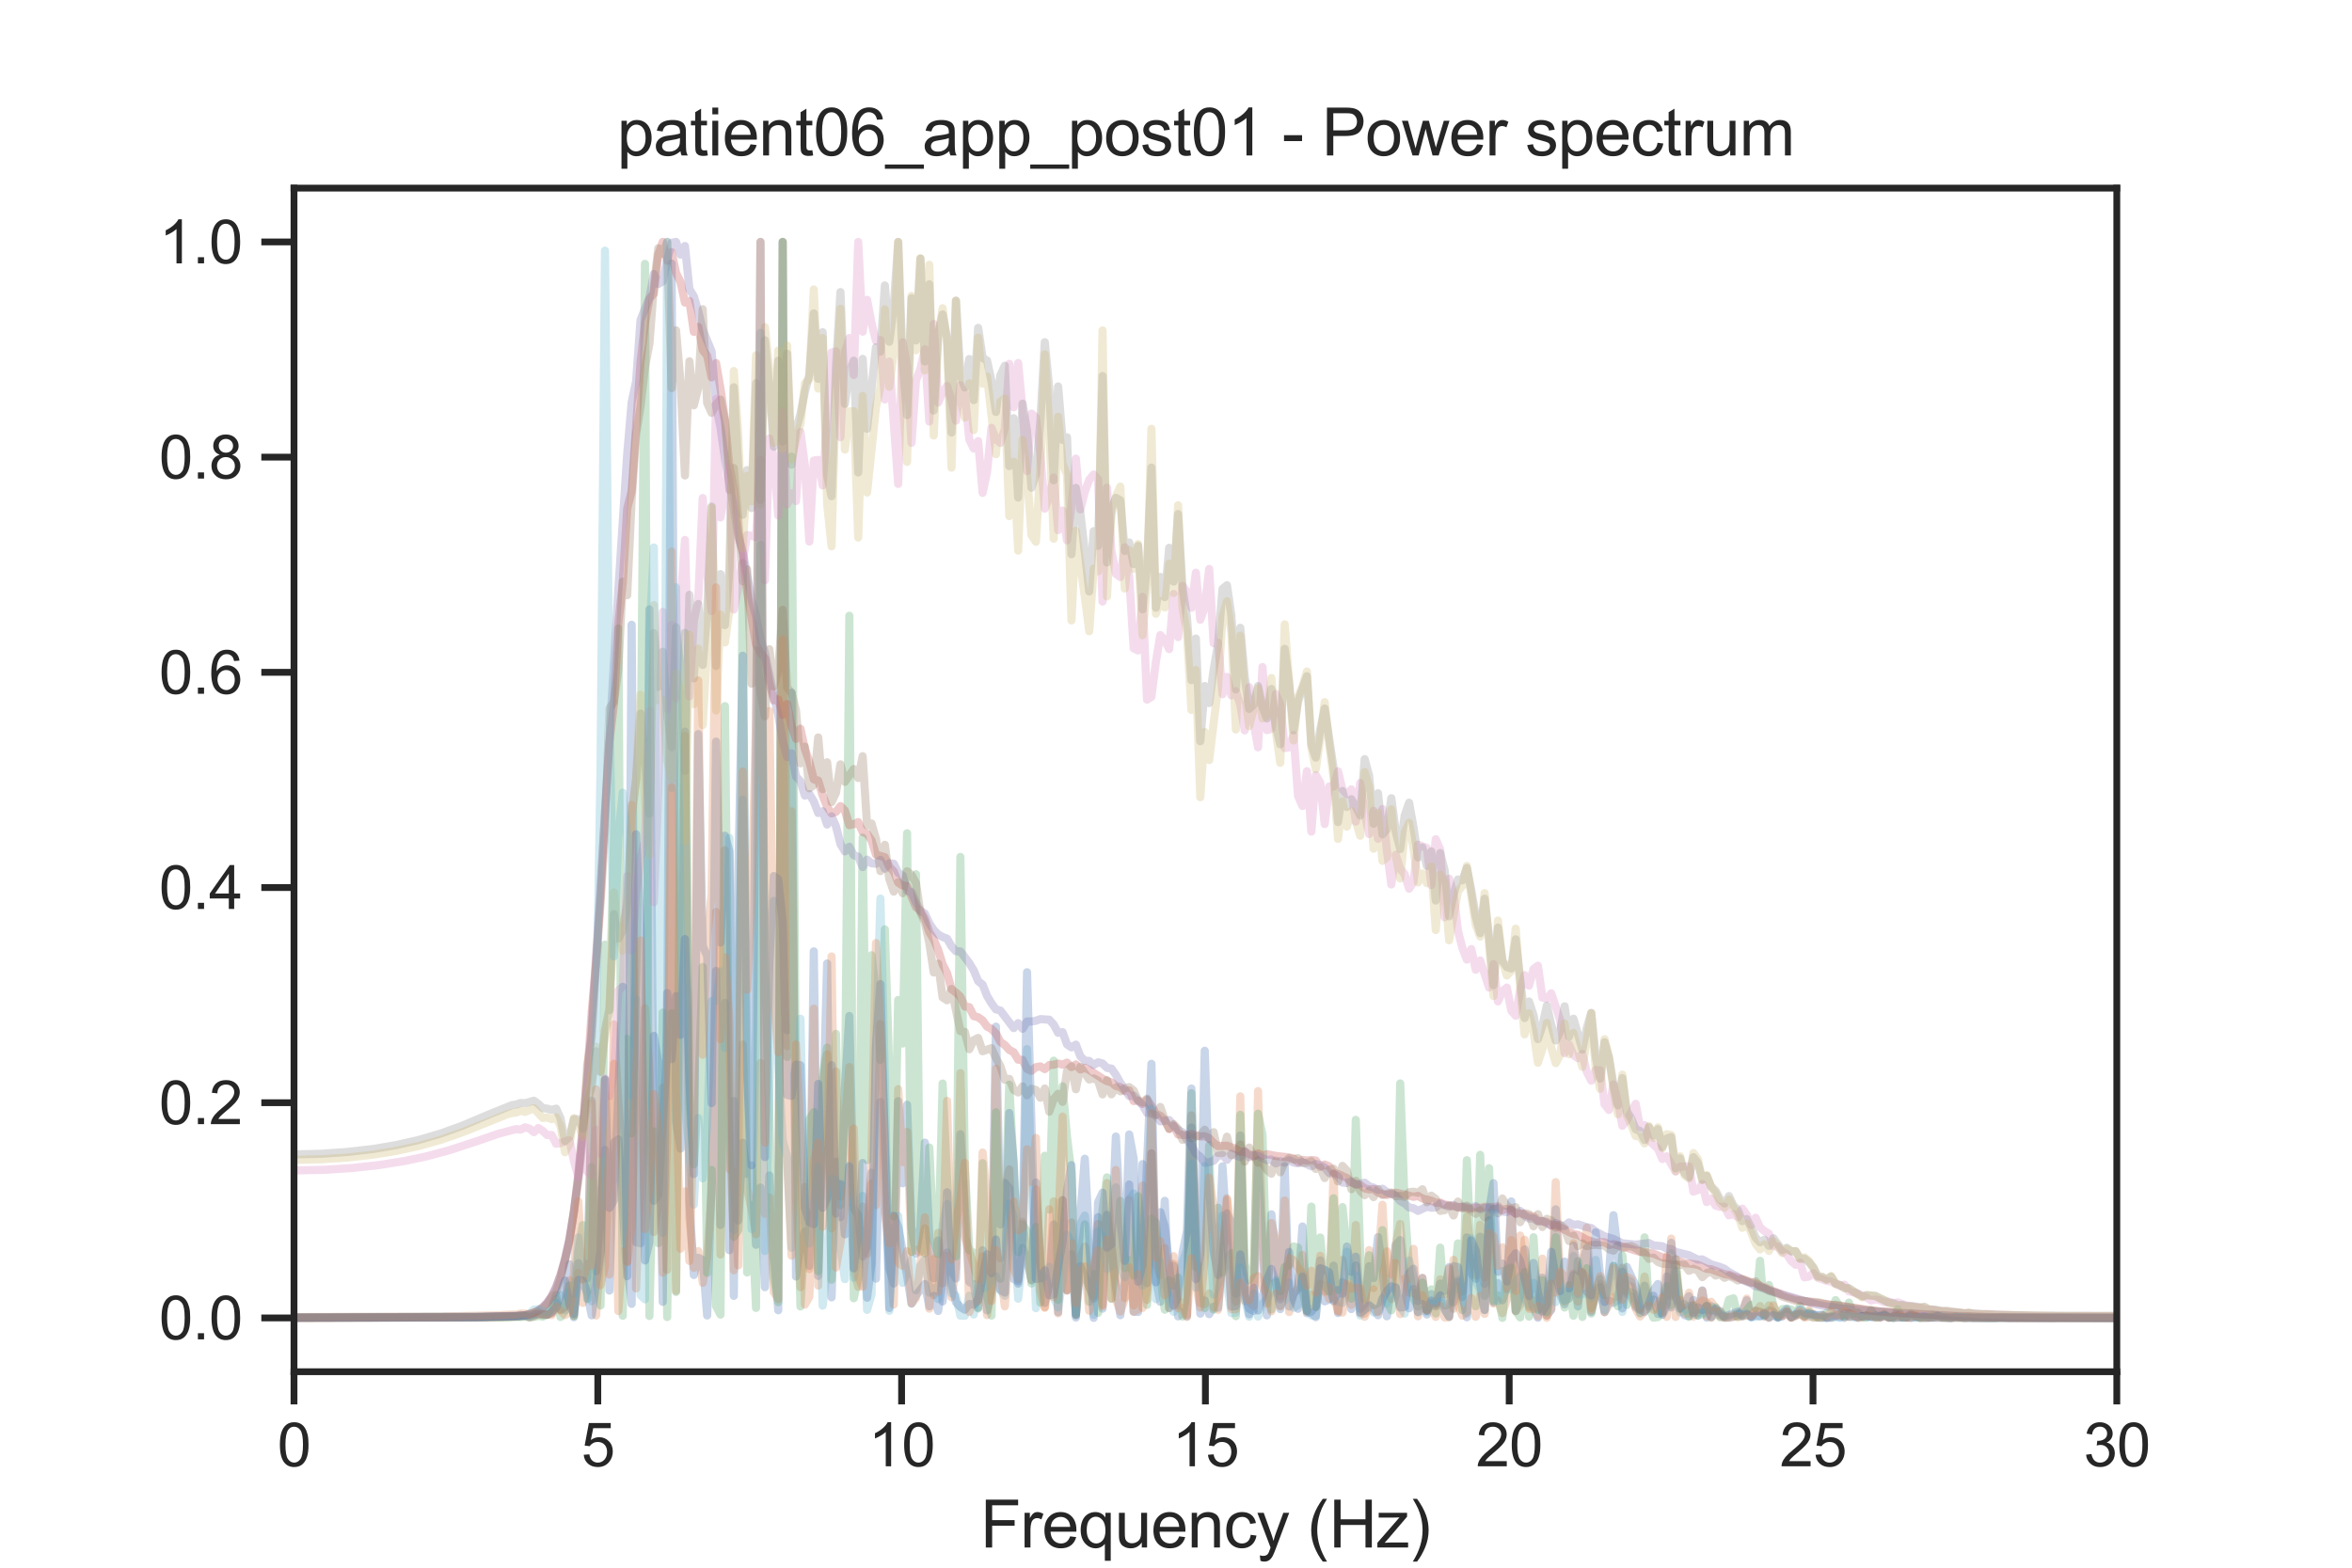 <?xml version="1.0" encoding="utf-8" standalone="no"?>
<!DOCTYPE svg PUBLIC "-//W3C//DTD SVG 1.1//EN"
  "http://www.w3.org/Graphics/SVG/1.1/DTD/svg11.dtd">
<svg xmlns:xlink="http://www.w3.org/1999/xlink" width="432pt" height="288pt" viewBox="0 0 432 288" xmlns="http://www.w3.org/2000/svg" version="1.1">
 <defs>
  <style type="text/css">*{stroke-linejoin: round; stroke-linecap: butt}</style>
 </defs>
 <g id="figure_1">
  <g id="patch_1">
   <path d="M 0 288 
L 432 288 
L 432 0 
L 0 0 
z
" style="fill: #ffffff"/>
  </g>
  <g id="axes_1">
   <g id="patch_2">
    <path d="M 54 252 
L 388.8 252 
L 388.8 34.56 
L 54 34.56 
z
" style="fill: #ffffff"/>
   </g>
   <g id="matplotlib.axis_1">
    <g id="xtick_1">
     <g id="line2d_1">
      <defs>
       <path id="m84b66a1ea7" d="M 0 0 
L 0 6 
" style="stroke: #262626; stroke-width: 1.25"/>
      </defs>
      <g>
       <use xlink:href="#m84b66a1ea7" x="54" y="252" style="fill: #262626; stroke: #262626; stroke-width: 1.25"/>
      </g>
     </g>
     <g id="text_1">
      <!-- 0 -->
      <g style="fill: #262626" transform="translate(50.941 269.374)scale(0.11 -0.11)">
       <defs>
        <path id="ArialMT-30" d="M 266 2259 
Q 266 3072 433 3567 
Q 600 4063 929 4331 
Q 1259 4600 1759 4600 
Q 2128 4600 2406 4451 
Q 2684 4303 2865 4023 
Q 3047 3744 3150 3342 
Q 3253 2941 3253 2259 
Q 3253 1453 3087 958 
Q 2922 463 2592 192 
Q 2263 -78 1759 -78 
Q 1097 -78 719 397 
Q 266 969 266 2259 
z
M 844 2259 
Q 844 1131 1108 757 
Q 1372 384 1759 384 
Q 2147 384 2411 759 
Q 2675 1134 2675 2259 
Q 2675 3391 2411 3762 
Q 2147 4134 1753 4134 
Q 1366 4134 1134 3806 
Q 844 3388 844 2259 
z
" transform="scale(0.016)"/>
       </defs>
       <use xlink:href="#ArialMT-30"/>
      </g>
     </g>
    </g>
    <g id="xtick_2">
     <g id="line2d_2">
      <g>
       <use xlink:href="#m84b66a1ea7" x="109.8" y="252" style="fill: #262626; stroke: #262626; stroke-width: 1.25"/>
      </g>
     </g>
     <g id="text_2">
      <!-- 5 -->
      <g style="fill: #262626" transform="translate(106.741 269.374)scale(0.11 -0.11)">
       <defs>
        <path id="ArialMT-35" d="M 266 1200 
L 856 1250 
Q 922 819 1161 601 
Q 1400 384 1738 384 
Q 2144 384 2425 690 
Q 2706 997 2706 1503 
Q 2706 1984 2436 2262 
Q 2166 2541 1728 2541 
Q 1456 2541 1237 2417 
Q 1019 2294 894 2097 
L 366 2166 
L 809 4519 
L 3088 4519 
L 3088 3981 
L 1259 3981 
L 1013 2750 
Q 1425 3038 1878 3038 
Q 2478 3038 2890 2622 
Q 3303 2206 3303 1553 
Q 3303 931 2941 478 
Q 2500 -78 1738 -78 
Q 1113 -78 717 272 
Q 322 622 266 1200 
z
" transform="scale(0.016)"/>
       </defs>
       <use xlink:href="#ArialMT-35"/>
      </g>
     </g>
    </g>
    <g id="xtick_3">
     <g id="line2d_3">
      <g>
       <use xlink:href="#m84b66a1ea7" x="165.6" y="252" style="fill: #262626; stroke: #262626; stroke-width: 1.25"/>
      </g>
     </g>
     <g id="text_3">
      <!-- 10 -->
      <g style="fill: #262626" transform="translate(159.483 269.374)scale(0.11 -0.11)">
       <defs>
        <path id="ArialMT-31" d="M 2384 0 
L 1822 0 
L 1822 3584 
Q 1619 3391 1289 3197 
Q 959 3003 697 2906 
L 697 3450 
Q 1169 3672 1522 3987 
Q 1875 4303 2022 4600 
L 2384 4600 
L 2384 0 
z
" transform="scale(0.016)"/>
       </defs>
       <use xlink:href="#ArialMT-31"/>
       <use xlink:href="#ArialMT-30" x="55.615"/>
      </g>
     </g>
    </g>
    <g id="xtick_4">
     <g id="line2d_4">
      <g>
       <use xlink:href="#m84b66a1ea7" x="221.4" y="252" style="fill: #262626; stroke: #262626; stroke-width: 1.25"/>
      </g>
     </g>
     <g id="text_4">
      <!-- 15 -->
      <g style="fill: #262626" transform="translate(215.283 269.374)scale(0.11 -0.11)">
       <use xlink:href="#ArialMT-31"/>
       <use xlink:href="#ArialMT-35" x="55.615"/>
      </g>
     </g>
    </g>
    <g id="xtick_5">
     <g id="line2d_5">
      <g>
       <use xlink:href="#m84b66a1ea7" x="277.2" y="252" style="fill: #262626; stroke: #262626; stroke-width: 1.25"/>
      </g>
     </g>
     <g id="text_5">
      <!-- 20 -->
      <g style="fill: #262626" transform="translate(271.083 269.374)scale(0.11 -0.11)">
       <defs>
        <path id="ArialMT-32" d="M 3222 541 
L 3222 0 
L 194 0 
Q 188 203 259 391 
Q 375 700 629 1000 
Q 884 1300 1366 1694 
Q 2113 2306 2375 2664 
Q 2638 3022 2638 3341 
Q 2638 3675 2398 3904 
Q 2159 4134 1775 4134 
Q 1369 4134 1125 3890 
Q 881 3647 878 3216 
L 300 3275 
Q 359 3922 746 4261 
Q 1134 4600 1788 4600 
Q 2447 4600 2831 4234 
Q 3216 3869 3216 3328 
Q 3216 3053 3103 2787 
Q 2991 2522 2730 2228 
Q 2469 1934 1863 1422 
Q 1356 997 1212 845 
Q 1069 694 975 541 
L 3222 541 
z
" transform="scale(0.016)"/>
       </defs>
       <use xlink:href="#ArialMT-32"/>
       <use xlink:href="#ArialMT-30" x="55.615"/>
      </g>
     </g>
    </g>
    <g id="xtick_6">
     <g id="line2d_6">
      <g>
       <use xlink:href="#m84b66a1ea7" x="333" y="252" style="fill: #262626; stroke: #262626; stroke-width: 1.25"/>
      </g>
     </g>
     <g id="text_6">
      <!-- 25 -->
      <g style="fill: #262626" transform="translate(326.883 269.374)scale(0.11 -0.11)">
       <use xlink:href="#ArialMT-32"/>
       <use xlink:href="#ArialMT-35" x="55.615"/>
      </g>
     </g>
    </g>
    <g id="xtick_7">
     <g id="line2d_7">
      <g>
       <use xlink:href="#m84b66a1ea7" x="388.8" y="252" style="fill: #262626; stroke: #262626; stroke-width: 1.25"/>
      </g>
     </g>
     <g id="text_7">
      <!-- 30 -->
      <g style="fill: #262626" transform="translate(382.683 269.374)scale(0.11 -0.11)">
       <defs>
        <path id="ArialMT-33" d="M 269 1209 
L 831 1284 
Q 928 806 1161 595 
Q 1394 384 1728 384 
Q 2125 384 2398 659 
Q 2672 934 2672 1341 
Q 2672 1728 2419 1979 
Q 2166 2231 1775 2231 
Q 1616 2231 1378 2169 
L 1441 2663 
Q 1497 2656 1531 2656 
Q 1891 2656 2178 2843 
Q 2466 3031 2466 3422 
Q 2466 3731 2256 3934 
Q 2047 4138 1716 4138 
Q 1388 4138 1169 3931 
Q 950 3725 888 3313 
L 325 3413 
Q 428 3978 793 4289 
Q 1159 4600 1703 4600 
Q 2078 4600 2393 4439 
Q 2709 4278 2876 4000 
Q 3044 3722 3044 3409 
Q 3044 3113 2884 2869 
Q 2725 2625 2413 2481 
Q 2819 2388 3044 2092 
Q 3269 1797 3269 1353 
Q 3269 753 2831 336 
Q 2394 -81 1725 -81 
Q 1122 -81 723 278 
Q 325 638 269 1209 
z
" transform="scale(0.016)"/>
       </defs>
       <use xlink:href="#ArialMT-33"/>
       <use xlink:href="#ArialMT-30" x="55.615"/>
      </g>
     </g>
    </g>
    <g id="text_8">
     <!-- Frequency (Hz) -->
     <g style="fill: #262626" transform="translate(180.059 284.295)scale(0.12 -0.12)">
      <defs>
       <path id="ArialMT-46" d="M 525 0 
L 525 4581 
L 3616 4581 
L 3616 4041 
L 1131 4041 
L 1131 2622 
L 3281 2622 
L 3281 2081 
L 1131 2081 
L 1131 0 
L 525 0 
z
" transform="scale(0.016)"/>
       <path id="ArialMT-72" d="M 416 0 
L 416 3319 
L 922 3319 
L 922 2816 
Q 1116 3169 1280 3281 
Q 1444 3394 1641 3394 
Q 1925 3394 2219 3213 
L 2025 2691 
Q 1819 2813 1613 2813 
Q 1428 2813 1281 2702 
Q 1134 2591 1072 2394 
Q 978 2094 978 1738 
L 978 0 
L 416 0 
z
" transform="scale(0.016)"/>
       <path id="ArialMT-65" d="M 2694 1069 
L 3275 997 
Q 3138 488 2766 206 
Q 2394 -75 1816 -75 
Q 1088 -75 661 373 
Q 234 822 234 1631 
Q 234 2469 665 2931 
Q 1097 3394 1784 3394 
Q 2450 3394 2872 2941 
Q 3294 2488 3294 1666 
Q 3294 1616 3291 1516 
L 816 1516 
Q 847 969 1125 678 
Q 1403 388 1819 388 
Q 2128 388 2347 550 
Q 2566 713 2694 1069 
z
M 847 1978 
L 2700 1978 
Q 2663 2397 2488 2606 
Q 2219 2931 1791 2931 
Q 1403 2931 1139 2672 
Q 875 2413 847 1978 
z
" transform="scale(0.016)"/>
       <path id="ArialMT-71" d="M 2538 -1272 
L 2538 353 
Q 2406 169 2170 47 
Q 1934 -75 1669 -75 
Q 1078 -75 651 397 
Q 225 869 225 1691 
Q 225 2191 398 2587 
Q 572 2984 901 3189 
Q 1231 3394 1625 3394 
Q 2241 3394 2594 2875 
L 2594 3319 
L 3100 3319 
L 3100 -1272 
L 2538 -1272 
z
M 803 1669 
Q 803 1028 1072 708 
Q 1341 388 1716 388 
Q 2075 388 2334 692 
Q 2594 997 2594 1619 
Q 2594 2281 2320 2615 
Q 2047 2950 1678 2950 
Q 1313 2950 1058 2639 
Q 803 2328 803 1669 
z
" transform="scale(0.016)"/>
       <path id="ArialMT-75" d="M 2597 0 
L 2597 488 
Q 2209 -75 1544 -75 
Q 1250 -75 995 37 
Q 741 150 617 320 
Q 494 491 444 738 
Q 409 903 409 1263 
L 409 3319 
L 972 3319 
L 972 1478 
Q 972 1038 1006 884 
Q 1059 663 1231 536 
Q 1403 409 1656 409 
Q 1909 409 2131 539 
Q 2353 669 2445 892 
Q 2538 1116 2538 1541 
L 2538 3319 
L 3100 3319 
L 3100 0 
L 2597 0 
z
" transform="scale(0.016)"/>
       <path id="ArialMT-6e" d="M 422 0 
L 422 3319 
L 928 3319 
L 928 2847 
Q 1294 3394 1984 3394 
Q 2284 3394 2536 3286 
Q 2788 3178 2913 3003 
Q 3038 2828 3088 2588 
Q 3119 2431 3119 2041 
L 3119 0 
L 2556 0 
L 2556 2019 
Q 2556 2363 2490 2533 
Q 2425 2703 2258 2804 
Q 2091 2906 1866 2906 
Q 1506 2906 1245 2678 
Q 984 2450 984 1813 
L 984 0 
L 422 0 
z
" transform="scale(0.016)"/>
       <path id="ArialMT-63" d="M 2588 1216 
L 3141 1144 
Q 3050 572 2676 248 
Q 2303 -75 1759 -75 
Q 1078 -75 664 370 
Q 250 816 250 1647 
Q 250 2184 428 2587 
Q 606 2991 970 3192 
Q 1334 3394 1763 3394 
Q 2303 3394 2647 3120 
Q 2991 2847 3088 2344 
L 2541 2259 
Q 2463 2594 2264 2762 
Q 2066 2931 1784 2931 
Q 1359 2931 1093 2626 
Q 828 2322 828 1663 
Q 828 994 1084 691 
Q 1341 388 1753 388 
Q 2084 388 2306 591 
Q 2528 794 2588 1216 
z
" transform="scale(0.016)"/>
       <path id="ArialMT-79" d="M 397 -1278 
L 334 -750 
Q 519 -800 656 -800 
Q 844 -800 956 -737 
Q 1069 -675 1141 -563 
Q 1194 -478 1313 -144 
Q 1328 -97 1363 -6 
L 103 3319 
L 709 3319 
L 1400 1397 
Q 1534 1031 1641 628 
Q 1738 1016 1872 1384 
L 2581 3319 
L 3144 3319 
L 1881 -56 
Q 1678 -603 1566 -809 
Q 1416 -1088 1222 -1217 
Q 1028 -1347 759 -1347 
Q 597 -1347 397 -1278 
z
" transform="scale(0.016)"/>
       <path id="ArialMT-20" transform="scale(0.016)"/>
       <path id="ArialMT-28" d="M 1497 -1347 
Q 1031 -759 709 28 
Q 388 816 388 1659 
Q 388 2403 628 3084 
Q 909 3875 1497 4659 
L 1900 4659 
Q 1522 4009 1400 3731 
Q 1209 3300 1100 2831 
Q 966 2247 966 1656 
Q 966 153 1900 -1347 
L 1497 -1347 
z
" transform="scale(0.016)"/>
       <path id="ArialMT-48" d="M 513 0 
L 513 4581 
L 1119 4581 
L 1119 2700 
L 3500 2700 
L 3500 4581 
L 4106 4581 
L 4106 0 
L 3500 0 
L 3500 2159 
L 1119 2159 
L 1119 0 
L 513 0 
z
" transform="scale(0.016)"/>
       <path id="ArialMT-7a" d="M 125 0 
L 125 456 
L 2238 2881 
Q 1878 2863 1603 2863 
L 250 2863 
L 250 3319 
L 2963 3319 
L 2963 2947 
L 1166 841 
L 819 456 
Q 1197 484 1528 484 
L 3063 484 
L 3063 0 
L 125 0 
z
" transform="scale(0.016)"/>
       <path id="ArialMT-29" d="M 791 -1347 
L 388 -1347 
Q 1322 153 1322 1656 
Q 1322 2244 1188 2822 
Q 1081 3291 891 3722 
Q 769 4003 388 4659 
L 791 4659 
Q 1378 3875 1659 3084 
Q 1900 2403 1900 1659 
Q 1900 816 1576 28 
Q 1253 -759 791 -1347 
z
" transform="scale(0.016)"/>
      </defs>
      <use xlink:href="#ArialMT-46"/>
      <use xlink:href="#ArialMT-72" x="61.084"/>
      <use xlink:href="#ArialMT-65" x="94.385"/>
      <use xlink:href="#ArialMT-71" x="150"/>
      <use xlink:href="#ArialMT-75" x="205.615"/>
      <use xlink:href="#ArialMT-65" x="261.23"/>
      <use xlink:href="#ArialMT-6e" x="316.846"/>
      <use xlink:href="#ArialMT-63" x="372.461"/>
      <use xlink:href="#ArialMT-79" x="422.461"/>
      <use xlink:href="#ArialMT-20" x="472.461"/>
      <use xlink:href="#ArialMT-28" x="500.244"/>
      <use xlink:href="#ArialMT-48" x="533.545"/>
      <use xlink:href="#ArialMT-7a" x="605.762"/>
      <use xlink:href="#ArialMT-29" x="655.762"/>
     </g>
    </g>
   </g>
   <g id="matplotlib.axis_2">
    <g id="ytick_1">
     <g id="line2d_8">
      <defs>
       <path id="m846fc64462" d="M 0 0 
L -6 0 
" style="stroke: #262626; stroke-width: 1.25"/>
      </defs>
      <g>
       <use xlink:href="#m846fc64462" x="54" y="242.116" style="fill: #262626; stroke: #262626; stroke-width: 1.25"/>
      </g>
     </g>
     <g id="text_9">
      <!-- 0.0 -->
      <g style="fill: #262626" transform="translate(29.21 246.053)scale(0.11 -0.11)">
       <defs>
        <path id="ArialMT-2e" d="M 581 0 
L 581 641 
L 1222 641 
L 1222 0 
L 581 0 
z
" transform="scale(0.016)"/>
       </defs>
       <use xlink:href="#ArialMT-30"/>
       <use xlink:href="#ArialMT-2e" x="55.615"/>
       <use xlink:href="#ArialMT-30" x="83.398"/>
      </g>
     </g>
    </g>
    <g id="ytick_2">
     <g id="line2d_9">
      <g>
       <use xlink:href="#m846fc64462" x="54" y="202.582" style="fill: #262626; stroke: #262626; stroke-width: 1.25"/>
      </g>
     </g>
     <g id="text_10">
      <!-- 0.2 -->
      <g style="fill: #262626" transform="translate(29.21 206.519)scale(0.11 -0.11)">
       <use xlink:href="#ArialMT-30"/>
       <use xlink:href="#ArialMT-2e" x="55.615"/>
       <use xlink:href="#ArialMT-32" x="83.398"/>
      </g>
     </g>
    </g>
    <g id="ytick_3">
     <g id="line2d_10">
      <g>
       <use xlink:href="#m846fc64462" x="54" y="163.047" style="fill: #262626; stroke: #262626; stroke-width: 1.25"/>
      </g>
     </g>
     <g id="text_11">
      <!-- 0.4 -->
      <g style="fill: #262626" transform="translate(29.21 166.984)scale(0.11 -0.11)">
       <defs>
        <path id="ArialMT-34" d="M 2069 0 
L 2069 1097 
L 81 1097 
L 81 1613 
L 2172 4581 
L 2631 4581 
L 2631 1613 
L 3250 1613 
L 3250 1097 
L 2631 1097 
L 2631 0 
L 2069 0 
z
M 2069 1613 
L 2069 3678 
L 634 1613 
L 2069 1613 
z
" transform="scale(0.016)"/>
       </defs>
       <use xlink:href="#ArialMT-30"/>
       <use xlink:href="#ArialMT-2e" x="55.615"/>
       <use xlink:href="#ArialMT-34" x="83.398"/>
      </g>
     </g>
    </g>
    <g id="ytick_4">
     <g id="line2d_11">
      <g>
       <use xlink:href="#m846fc64462" x="54" y="123.513" style="fill: #262626; stroke: #262626; stroke-width: 1.25"/>
      </g>
     </g>
     <g id="text_12">
      <!-- 0.6 -->
      <g style="fill: #262626" transform="translate(29.21 127.45)scale(0.11 -0.11)">
       <defs>
        <path id="ArialMT-36" d="M 3184 3459 
L 2625 3416 
Q 2550 3747 2413 3897 
Q 2184 4138 1850 4138 
Q 1581 4138 1378 3988 
Q 1113 3794 959 3422 
Q 806 3050 800 2363 
Q 1003 2672 1297 2822 
Q 1591 2972 1913 2972 
Q 2475 2972 2870 2558 
Q 3266 2144 3266 1488 
Q 3266 1056 3080 686 
Q 2894 316 2569 119 
Q 2244 -78 1831 -78 
Q 1128 -78 684 439 
Q 241 956 241 2144 
Q 241 3472 731 4075 
Q 1159 4600 1884 4600 
Q 2425 4600 2770 4297 
Q 3116 3994 3184 3459 
z
M 888 1484 
Q 888 1194 1011 928 
Q 1134 663 1356 523 
Q 1578 384 1822 384 
Q 2178 384 2434 671 
Q 2691 959 2691 1453 
Q 2691 1928 2437 2201 
Q 2184 2475 1800 2475 
Q 1419 2475 1153 2201 
Q 888 1928 888 1484 
z
" transform="scale(0.016)"/>
       </defs>
       <use xlink:href="#ArialMT-30"/>
       <use xlink:href="#ArialMT-2e" x="55.615"/>
       <use xlink:href="#ArialMT-36" x="83.398"/>
      </g>
     </g>
    </g>
    <g id="ytick_5">
     <g id="line2d_12">
      <g>
       <use xlink:href="#m846fc64462" x="54" y="83.978" style="fill: #262626; stroke: #262626; stroke-width: 1.25"/>
      </g>
     </g>
     <g id="text_13">
      <!-- 0.8 -->
      <g style="fill: #262626" transform="translate(29.21 87.915)scale(0.11 -0.11)">
       <defs>
        <path id="ArialMT-38" d="M 1131 2484 
Q 781 2613 612 2850 
Q 444 3088 444 3419 
Q 444 3919 803 4259 
Q 1163 4600 1759 4600 
Q 2359 4600 2725 4251 
Q 3091 3903 3091 3403 
Q 3091 3084 2923 2848 
Q 2756 2613 2416 2484 
Q 2838 2347 3058 2040 
Q 3278 1734 3278 1309 
Q 3278 722 2862 322 
Q 2447 -78 1769 -78 
Q 1091 -78 675 323 
Q 259 725 259 1325 
Q 259 1772 486 2073 
Q 713 2375 1131 2484 
z
M 1019 3438 
Q 1019 3113 1228 2906 
Q 1438 2700 1772 2700 
Q 2097 2700 2305 2904 
Q 2513 3109 2513 3406 
Q 2513 3716 2298 3927 
Q 2084 4138 1766 4138 
Q 1444 4138 1231 3931 
Q 1019 3725 1019 3438 
z
M 838 1322 
Q 838 1081 952 856 
Q 1066 631 1291 507 
Q 1516 384 1775 384 
Q 2178 384 2440 643 
Q 2703 903 2703 1303 
Q 2703 1709 2433 1975 
Q 2163 2241 1756 2241 
Q 1359 2241 1098 1978 
Q 838 1716 838 1322 
z
" transform="scale(0.016)"/>
       </defs>
       <use xlink:href="#ArialMT-30"/>
       <use xlink:href="#ArialMT-2e" x="55.615"/>
       <use xlink:href="#ArialMT-38" x="83.398"/>
      </g>
     </g>
    </g>
    <g id="ytick_6">
     <g id="line2d_13">
      <g>
       <use xlink:href="#m846fc64462" x="54" y="44.444" style="fill: #262626; stroke: #262626; stroke-width: 1.25"/>
      </g>
     </g>
     <g id="text_14">
      <!-- 1.0 -->
      <g style="fill: #262626" transform="translate(29.21 48.38)scale(0.11 -0.11)">
       <use xlink:href="#ArialMT-31"/>
       <use xlink:href="#ArialMT-2e" x="55.615"/>
       <use xlink:href="#ArialMT-30" x="83.398"/>
      </g>
     </g>
    </g>
   </g>
   <g id="line2d_14">
    <path d="M 54 242.038 
L 87.456 241.93 
L 94.799 241.772 
L 96.431 241.746 
L 97.247 242.019 
L 98.063 241.651 
L 98.879 241.027 
L 99.695 241.483 
L 100.511 241.485 
L 101.327 241.182 
L 102.143 239.314 
L 102.959 240.583 
L 103.775 239.992 
L 104.591 232.254 
L 105.407 241.987 
L 106.223 232.061 
L 107.039 233.607 
L 107.855 234.822 
L 108.671 202.182 
L 109.487 233.563 
L 111.119 211.251 
L 111.935 237.094 
L 112.751 209.907 
L 113.567 209.314 
L 115.199 234.446 
L 116.015 114.774 
L 116.831 228.2 
L 117.647 228.412 
L 118.463 201.517 
L 119.279 111.957 
L 120.095 220.599 
L 120.911 219.469 
L 122.543 193.02 
L 123.359 48.404 
L 124.175 206.058 
L 124.991 211.019 
L 125.807 134.416 
L 126.623 220.652 
L 127.439 234.23 
L 128.255 231.079 
L 129.071 231.467 
L 129.887 241.66 
L 130.703 216.924 
L 131.519 178.354 
L 132.335 225.041 
L 133.151 184.223 
L 133.967 229.679 
L 134.783 202.276 
L 135.599 224.222 
L 136.415 209.921 
L 137.231 215.664 
L 138.047 214.095 
L 138.863 228.685 
L 139.679 218.171 
L 140.495 236.469 
L 141.311 215.941 
L 142.127 229.705 
L 142.943 240.708 
L 143.759 44.444 
L 144.575 189.262 
L 145.391 127.261 
L 146.207 234.517 
L 147.023 228.404 
L 147.839 226.245 
L 148.655 232.555 
L 149.471 174.783 
L 150.287 234.396 
L 151.103 207.659 
L 151.919 177.002 
L 152.735 238.334 
L 153.551 213.43 
L 154.367 223.62 
L 155.183 199.906 
L 155.999 186.649 
L 156.815 222.002 
L 157.631 223.224 
L 158.447 230.806 
L 159.262 228.866 
L 160.078 215.427 
L 160.894 234.905 
L 161.71 202.438 
L 162.526 219.557 
L 163.342 233.099 
L 164.158 235.813 
L 164.974 202.304 
L 165.79 217.39 
L 166.606 202.95 
L 167.422 225.653 
L 168.238 230.285 
L 169.054 225.288 
L 169.87 209.908 
L 170.686 227.196 
L 171.502 234.829 
L 172.318 227.889 
L 173.134 239.096 
L 173.95 230.097 
L 174.766 233.483 
L 175.582 234.879 
L 176.398 208.372 
L 178.03 235.496 
L 178.846 235.955 
L 179.662 240.233 
L 180.478 229.677 
L 181.294 240.743 
L 182.11 236.849 
L 182.926 188.603 
L 183.742 224.95 
L 184.558 217.306 
L 185.374 218.303 
L 186.19 234.979 
L 187.006 235.393 
L 187.822 229.233 
L 188.638 231.391 
L 189.454 235.245 
L 190.27 217.249 
L 191.086 231.633 
L 191.902 239.354 
L 192.718 235.889 
L 193.534 224.945 
L 194.35 241.06 
L 195.166 220.466 
L 195.982 237.04 
L 196.798 230.412 
L 197.614 241.627 
L 198.43 232.601 
L 199.246 234.407 
L 200.878 238.563 
L 201.694 223.603 
L 202.51 240.42 
L 203.326 223.175 
L 204.142 229.267 
L 204.958 236.296 
L 205.774 241.619 
L 206.59 235.394 
L 207.406 217.606 
L 208.222 240.975 
L 209.038 241.03 
L 209.854 213.854 
L 210.67 235.729 
L 211.486 211.886 
L 212.302 235.162 
L 213.118 239.158 
L 213.934 220.605 
L 214.75 240.331 
L 215.566 232.553 
L 216.382 241.83 
L 217.198 241.135 
L 218.014 241.805 
L 218.83 207.135 
L 219.646 228.977 
L 220.462 241.331 
L 221.278 238.91 
L 222.094 241.425 
L 222.91 240.052 
L 223.726 240.251 
L 225.358 222.9 
L 226.174 224.675 
L 226.99 237.695 
L 227.806 208.608 
L 228.621 237.836 
L 229.437 240.424 
L 230.253 240.826 
L 231.069 213.131 
L 231.885 229.228 
L 232.701 241.651 
L 233.517 223.077 
L 235.149 238.691 
L 235.965 214.25 
L 236.781 240.032 
L 237.597 237.66 
L 238.413 236.847 
L 239.229 225.322 
L 240.045 241.251 
L 240.861 240.983 
L 241.677 239.86 
L 242.493 231.533 
L 243.309 239.073 
L 244.125 238.743 
L 244.941 232.509 
L 245.757 241.224 
L 246.573 235.532 
L 247.389 236.279 
L 248.205 240.49 
L 249.021 232.474 
L 249.837 240.47 
L 250.653 239.577 
L 251.469 232.617 
L 252.285 234.785 
L 253.101 227.269 
L 253.917 232.908 
L 254.733 241.818 
L 255.549 236.196 
L 256.365 228.735 
L 257.181 227.822 
L 257.997 236.862 
L 258.813 240.36 
L 259.629 236.793 
L 260.445 239.009 
L 261.261 234.773 
L 262.077 241.495 
L 262.893 237.735 
L 263.709 240.021 
L 264.525 235.804 
L 265.341 237.159 
L 266.157 232.781 
L 266.973 239.229 
L 267.789 235.512 
L 268.605 238.29 
L 269.421 227.318 
L 270.237 233.846 
L 271.053 234.942 
L 271.869 227.197 
L 272.685 235.849 
L 273.501 224.18 
L 274.317 239.257 
L 275.133 235.718 
L 275.949 238.865 
L 276.765 236.37 
L 277.581 220.712 
L 278.397 240.816 
L 279.213 238.108 
L 280.029 229.535 
L 280.845 237.635 
L 281.661 240.261 
L 282.477 242.087 
L 283.293 234.716 
L 284.109 241.657 
L 284.925 240.635 
L 285.741 222.158 
L 286.557 237.817 
L 287.373 239.6 
L 289.005 234.255 
L 289.821 240.006 
L 290.637 232.255 
L 291.453 229.253 
L 292.269 241.017 
L 293.085 237.761 
L 293.901 236.431 
L 294.717 241.057 
L 295.533 238.943 
L 296.349 239.36 
L 297.165 238.831 
L 297.981 233.601 
L 298.796 237.643 
L 299.612 238.166 
L 300.428 240.15 
L 301.244 240.65 
L 302.06 236.189 
L 302.876 239.988 
L 303.692 238.037 
L 304.508 241.394 
L 305.324 241.115 
L 306.14 234.488 
L 306.956 240.197 
L 307.772 233.568 
L 308.588 239.705 
L 309.404 241.629 
L 310.22 241.763 
L 311.036 238.821 
L 311.852 241.655 
L 312.668 237.048 
L 313.484 242.065 
L 314.3 239.935 
L 315.116 240.939 
L 315.932 240.876 
L 316.748 241.965 
L 317.564 242.021 
L 318.38 241.9 
L 319.196 241.652 
L 320.012 240.825 
L 320.828 238.874 
L 321.644 242.002 
L 322.46 240.787 
L 323.276 241.018 
L 324.092 241.734 
L 324.908 240.765 
L 325.724 241.068 
L 326.54 241.934 
L 327.356 241.854 
L 328.172 241.227 
L 328.988 241.994 
L 329.804 241.417 
L 330.62 241.35 
L 331.436 241.904 
L 332.252 241.25 
L 333.068 241.485 
L 333.884 242.071 
L 336.332 242.1 
L 337.148 241.827 
L 337.964 241.304 
L 338.78 242.101 
L 339.596 241.372 
L 341.228 241.952 
L 342.044 241.815 
L 343.676 241.83 
L 344.492 242.043 
L 345.308 241.954 
L 346.124 241.667 
L 346.94 242.101 
L 348.572 241.648 
L 349.388 242.06 
L 350.204 242.056 
L 351.02 241.763 
L 352.652 242.099 
L 357.548 242.092 
L 358.364 242.109 
L 359.18 241.938 
L 360.812 242.115 
L 361.628 242.035 
L 363.26 242.101 
L 366.524 242.1 
L 367.34 242.012 
L 368.971 242.099 
L 377.131 242.116 
L 377.947 242.045 
L 381.211 242.1 
L 386.923 242.116 
L 389.371 242.106 
L 389.371 242.106 
" clip-path="url(#p7d2e73c685)" style="fill: none; stroke: #4c72b0; stroke-opacity: 0.3; stroke-width: 1.5; stroke-linecap: round"/>
   </g>
   <g id="line2d_15">
    <path d="M 54 242.096 
L 92.351 241.986 
L 95.615 241.851 
L 96.431 241.771 
L 97.247 242.009 
L 98.063 241.85 
L 98.879 241.501 
L 99.695 241.608 
L 100.511 241.558 
L 101.327 241.275 
L 102.143 238.658 
L 102.959 240.716 
L 103.775 240.202 
L 104.591 235.185 
L 105.407 241.675 
L 106.223 233.853 
L 107.039 239.357 
L 107.855 237.304 
L 108.671 202.641 
L 109.487 241.674 
L 110.303 230.49 
L 111.119 198.408 
L 111.935 234.139 
L 112.751 188.189 
L 113.567 202.353 
L 114.383 214.517 
L 115.199 231.795 
L 116.015 147.862 
L 116.831 236.702 
L 117.647 216.144 
L 118.463 185.181 
L 119.279 196.655 
L 120.095 226.339 
L 120.911 220.972 
L 121.727 199.841 
L 122.543 233.284 
L 123.359 101.321 
L 124.175 237.132 
L 124.991 173.865 
L 125.807 135.193 
L 126.623 223.673 
L 127.439 232.909 
L 128.255 229.849 
L 129.071 235.658 
L 129.887 230.872 
L 130.703 218.933 
L 131.519 167.533 
L 132.335 230.472 
L 133.151 156.18 
L 133.967 214.718 
L 134.783 215.364 
L 135.599 232.469 
L 136.415 191.9 
L 137.231 218.393 
L 138.047 222.112 
L 138.863 226.751 
L 139.679 195.274 
L 140.495 222.983 
L 141.311 219.998 
L 142.127 237.359 
L 142.943 238.665 
L 143.759 44.444 
L 144.575 192.184 
L 145.391 149.07 
L 146.207 219.844 
L 147.023 236.476 
L 147.839 218.055 
L 148.655 233.146 
L 149.471 185.304 
L 150.287 236.174 
L 151.103 199.731 
L 151.919 193.687 
L 152.735 225.658 
L 153.551 196.841 
L 154.367 219.844 
L 155.183 206.522 
L 155.999 196.023 
L 156.815 232.957 
L 157.631 236.409 
L 158.447 221.678 
L 159.262 230.348 
L 160.078 217.431 
L 160.894 221.39 
L 161.71 188.131 
L 163.342 229.403 
L 164.158 239.663 
L 164.974 200.086 
L 165.79 213.487 
L 166.606 207.941 
L 167.422 229.983 
L 168.238 229.606 
L 169.054 230.016 
L 169.87 225.668 
L 171.502 237.941 
L 172.318 226.478 
L 173.134 235.744 
L 173.95 230.637 
L 174.766 238.316 
L 175.582 232.686 
L 176.398 197.139 
L 177.214 227.183 
L 179.662 235.031 
L 180.478 230.781 
L 181.294 241.599 
L 182.11 236.917 
L 182.926 196.326 
L 183.742 231.173 
L 184.558 218.677 
L 185.374 214.838 
L 186.19 233.001 
L 187.006 235.039 
L 187.822 224.442 
L 188.638 230.847 
L 189.454 235.115 
L 190.27 218.471 
L 191.086 232.145 
L 191.902 240.148 
L 192.718 235.66 
L 193.534 220.709 
L 194.35 241.279 
L 195.166 220.517 
L 195.982 236.965 
L 196.798 224.572 
L 197.614 241.429 
L 198.43 231.115 
L 199.246 228.974 
L 200.062 236.356 
L 200.878 238.113 
L 201.694 224.856 
L 202.51 239.699 
L 203.326 217.337 
L 204.958 238.679 
L 205.774 240.943 
L 206.59 238.663 
L 207.406 220.438 
L 208.222 240.978 
L 209.038 240.55 
L 209.854 217.784 
L 210.67 238.794 
L 211.486 211.878 
L 212.302 232.213 
L 213.118 234.261 
L 213.934 229.273 
L 214.75 240.28 
L 215.566 232.168 
L 216.382 239.888 
L 217.198 239.296 
L 218.014 241.507 
L 218.83 204.898 
L 219.646 225.846 
L 220.462 239.387 
L 221.278 239.575 
L 222.094 237.62 
L 222.91 240.198 
L 223.726 238.008 
L 224.542 231.688 
L 225.358 220.133 
L 226.174 226.33 
L 226.99 239.102 
L 227.806 201.41 
L 228.621 238.978 
L 229.437 239.133 
L 230.253 239.915 
L 231.069 200.442 
L 231.885 227.605 
L 232.701 239.496 
L 233.517 224.695 
L 234.333 227.815 
L 235.149 238.175 
L 235.965 220.55 
L 236.781 241.044 
L 237.597 237.585 
L 238.413 236.398 
L 239.229 230.552 
L 240.045 240.993 
L 240.861 237.854 
L 241.677 240.153 
L 242.493 235.799 
L 243.309 236.248 
L 244.125 238.584 
L 244.941 215.637 
L 245.757 240.954 
L 246.573 231.451 
L 247.389 236.564 
L 248.205 239.716 
L 249.021 225.046 
L 249.837 241.262 
L 250.653 241.349 
L 251.469 229.653 
L 252.285 236.642 
L 253.101 232.56 
L 253.917 221.324 
L 254.733 236.656 
L 255.549 238.662 
L 256.365 228.493 
L 257.181 224.84 
L 257.997 234.326 
L 258.813 237.448 
L 259.629 237.54 
L 260.445 238.152 
L 261.261 234.771 
L 262.077 240.783 
L 262.893 239.365 
L 263.709 239.805 
L 264.525 235.023 
L 265.341 237.778 
L 266.157 233.045 
L 266.973 240.44 
L 267.789 236.349 
L 268.605 237.287 
L 269.421 223.469 
L 270.237 230.467 
L 271.053 234.304 
L 271.869 224.991 
L 272.685 234.691 
L 273.501 223.282 
L 274.317 239.474 
L 275.133 238.916 
L 275.949 241.232 
L 276.765 238.751 
L 277.581 222.023 
L 278.397 240.89 
L 279.213 239.749 
L 280.029 227.756 
L 280.845 240.153 
L 281.661 238.927 
L 282.477 241.821 
L 283.293 231.223 
L 284.109 241.73 
L 284.925 240.431 
L 285.741 217.165 
L 286.557 236.095 
L 287.373 239.076 
L 288.189 238.494 
L 289.005 233.972 
L 289.821 239.115 
L 291.453 225.535 
L 292.269 240.283 
L 293.085 237.507 
L 293.901 235.844 
L 294.717 241.068 
L 296.349 238.323 
L 297.165 238.162 
L 297.981 232.902 
L 298.796 237.254 
L 299.612 236.3 
L 300.428 239.815 
L 301.244 240.367 
L 302.06 234.527 
L 302.876 239.358 
L 303.692 238.718 
L 304.508 240.635 
L 305.324 241.156 
L 306.14 230.816 
L 306.956 238.057 
L 307.772 232.309 
L 308.588 239.405 
L 309.404 241.308 
L 310.22 241.295 
L 311.036 239.681 
L 311.852 241.19 
L 312.668 237.132 
L 313.484 241.81 
L 314.3 239.147 
L 315.116 240.284 
L 315.932 240.877 
L 316.748 242.06 
L 317.564 242.1 
L 318.38 241.913 
L 319.196 241.265 
L 320.012 241.512 
L 320.828 238.561 
L 321.644 241.83 
L 322.46 241.086 
L 323.276 239.931 
L 324.092 241.911 
L 324.908 239.801 
L 325.724 241.112 
L 326.54 242.003 
L 327.356 241.757 
L 328.172 240.867 
L 328.988 242.038 
L 329.804 241.64 
L 330.62 241.438 
L 331.436 241.888 
L 332.252 240.65 
L 333.068 241.567 
L 333.884 241.988 
L 334.7 242.097 
L 335.516 241.93 
L 336.332 242.046 
L 337.148 241.447 
L 337.964 241.416 
L 338.78 241.961 
L 339.596 241.16 
L 340.412 241.704 
L 341.228 241.939 
L 342.86 241.651 
L 344.492 242.035 
L 345.308 241.906 
L 346.124 241.372 
L 346.94 242.08 
L 347.756 241.892 
L 348.572 241.399 
L 349.388 242.085 
L 350.204 242.006 
L 351.02 241.512 
L 351.836 241.875 
L 352.652 242.101 
L 353.468 242.115 
L 355.1 241.946 
L 358.364 242.099 
L 359.18 241.875 
L 360.812 242.114 
L 361.628 242.033 
L 363.26 242.084 
L 366.524 242.088 
L 367.34 241.963 
L 368.971 242.109 
L 389.371 242.102 
L 389.371 242.102 
" clip-path="url(#p7d2e73c685)" style="fill: none; stroke: #dd8452; stroke-opacity: 0.3; stroke-width: 1.5; stroke-linecap: round"/>
   </g>
   <g id="line2d_16">
    <path d="M 54 242.104 
L 93.167 242.027 
L 94.799 241.917 
L 95.615 241.951 
L 96.431 241.794 
L 97.247 241.94 
L 98.063 241.913 
L 98.879 241.749 
L 99.695 241.871 
L 100.511 241.45 
L 101.327 240.259 
L 102.143 237.914 
L 102.959 241.951 
L 103.775 240.873 
L 104.591 236.15 
L 105.407 241.786 
L 106.223 229.966 
L 107.039 225.063 
L 107.855 238.62 
L 108.671 214.389 
L 109.487 234.855 
L 110.303 239.825 
L 111.119 173.536 
L 111.935 185.565 
L 112.751 154.774 
L 113.567 115.463 
L 114.383 241.72 
L 115.199 190.853 
L 116.015 208.223 
L 116.831 179.931 
L 117.647 146.404 
L 118.463 48.471 
L 119.279 241.76 
L 120.095 207.838 
L 120.911 228.383 
L 121.727 186.018 
L 122.543 241.95 
L 123.359 186.136 
L 124.175 237.346 
L 124.991 140.467 
L 125.807 116.265 
L 126.623 202.735 
L 127.439 213.885 
L 128.255 201.031 
L 129.071 177.638 
L 129.887 233.826 
L 130.703 214.931 
L 131.519 239.932 
L 132.335 241.509 
L 133.151 129.721 
L 133.967 207.036 
L 134.783 227.221 
L 135.599 225.962 
L 136.415 103.43 
L 137.231 233.762 
L 138.047 221.36 
L 138.863 240.273 
L 139.679 100.069 
L 140.495 175.952 
L 142.127 234.75 
L 142.943 239.21 
L 143.759 44.444 
L 144.575 194.158 
L 145.391 83.876 
L 146.207 206.598 
L 147.023 240.012 
L 147.839 226.467 
L 148.655 205.641 
L 149.471 204.313 
L 150.287 233.533 
L 151.103 197.849 
L 151.919 192.462 
L 152.735 235.098 
L 153.551 189.93 
L 154.367 221.397 
L 155.183 204.825 
L 155.999 113.123 
L 156.815 238.499 
L 157.631 234.7 
L 158.447 153.884 
L 159.262 213.126 
L 160.078 175.488 
L 160.894 182.59 
L 161.71 194.7 
L 162.526 170.733 
L 164.158 223.474 
L 164.974 183.711 
L 165.79 191.705 
L 166.606 153.08 
L 167.422 229.981 
L 168.238 160.595 
L 169.054 229.368 
L 169.87 230.247 
L 170.686 210.806 
L 171.502 228.012 
L 172.318 230.389 
L 173.134 199.052 
L 173.95 216.7 
L 174.766 229.191 
L 175.582 230.824 
L 176.398 157.433 
L 177.214 214.401 
L 178.03 229.606 
L 178.846 230.148 
L 179.662 240.387 
L 180.478 213.676 
L 181.294 238.073 
L 182.11 241.696 
L 182.926 204.343 
L 183.742 234.919 
L 184.558 225.136 
L 185.374 199.266 
L 187.006 230.034 
L 187.822 224.914 
L 188.638 226.259 
L 189.454 235.792 
L 190.27 225.4 
L 191.086 239.324 
L 191.902 212.325 
L 192.718 222.215 
L 193.534 194.857 
L 194.35 238.802 
L 195.166 199.568 
L 195.982 208.906 
L 196.798 215.538 
L 197.614 241.565 
L 198.43 230.939 
L 199.246 224.937 
L 200.062 239.159 
L 200.878 234.09 
L 201.694 241.185 
L 202.51 222.204 
L 203.326 216.285 
L 204.142 238.585 
L 204.958 232.33 
L 205.774 220.615 
L 206.59 232.969 
L 207.406 231.49 
L 208.222 234.35 
L 209.038 219.76 
L 209.854 228.321 
L 210.67 239.736 
L 211.486 223.927 
L 212.302 224.58 
L 213.118 234.27 
L 213.934 240.606 
L 214.75 235.189 
L 215.566 236.162 
L 216.382 234.675 
L 217.198 241.862 
L 218.014 237.006 
L 218.83 200.842 
L 219.646 232.8 
L 220.462 232.636 
L 221.278 240.306 
L 222.094 210.426 
L 222.91 240.589 
L 223.726 221.878 
L 224.542 233.842 
L 225.358 231.548 
L 226.174 230.209 
L 226.99 241.792 
L 227.806 204.807 
L 228.621 232.18 
L 229.437 235.204 
L 230.253 233.596 
L 231.069 204.595 
L 231.885 208.46 
L 232.701 235.629 
L 233.517 240.568 
L 234.333 235.525 
L 235.149 237.236 
L 235.965 232.75 
L 236.781 232.475 
L 237.597 228.992 
L 238.413 229.206 
L 239.229 236.949 
L 240.045 240.892 
L 240.861 221.666 
L 241.677 240.097 
L 242.493 227.341 
L 243.309 236.126 
L 244.125 237.283 
L 244.941 220.135 
L 245.757 236.973 
L 246.573 221.757 
L 247.389 229.501 
L 248.205 238.584 
L 249.021 205.724 
L 249.837 230.511 
L 250.653 238.692 
L 251.469 230.593 
L 252.285 239.779 
L 253.101 239.357 
L 253.917 225.978 
L 254.733 239.183 
L 255.549 240.731 
L 256.365 237.89 
L 257.181 199.033 
L 257.997 221.395 
L 258.813 233.008 
L 259.629 238.522 
L 260.445 240.027 
L 261.261 235.617 
L 262.077 240.598 
L 262.893 236.872 
L 263.709 241.306 
L 264.525 229.202 
L 265.341 239.858 
L 266.157 239.611 
L 266.973 236.84 
L 267.789 228.427 
L 268.605 240.684 
L 269.421 213.142 
L 270.237 232.066 
L 271.053 239.986 
L 271.869 212.154 
L 272.685 238.044 
L 273.501 214.612 
L 274.317 238.972 
L 275.133 237.967 
L 275.949 242.105 
L 276.765 233.183 
L 277.581 232.874 
L 278.397 240.814 
L 279.213 242.024 
L 280.029 233.686 
L 280.845 241.878 
L 281.661 227.295 
L 282.477 240.659 
L 283.293 235.164 
L 284.109 241.043 
L 284.925 235.066 
L 285.741 227.294 
L 286.557 235.756 
L 287.373 240.205 
L 288.189 236.11 
L 289.005 241.712 
L 289.821 231.69 
L 290.637 241.938 
L 291.453 232.985 
L 292.269 241.318 
L 293.085 237.173 
L 293.901 234.972 
L 294.717 237.97 
L 295.533 237.168 
L 296.349 232.585 
L 297.165 239.986 
L 297.981 230.614 
L 298.796 239.744 
L 299.612 237.373 
L 300.428 238.003 
L 301.244 241.28 
L 302.06 227.318 
L 302.876 239.97 
L 303.692 242.078 
L 304.508 241.963 
L 305.324 239.548 
L 306.14 236.304 
L 306.956 239.757 
L 307.772 231.301 
L 308.588 240.531 
L 309.404 239.598 
L 310.22 241.924 
L 311.036 239.869 
L 311.852 241.694 
L 312.668 241.475 
L 313.484 239.837 
L 314.3 240.756 
L 315.116 240.146 
L 315.932 242.007 
L 316.748 241.635 
L 317.564 238.766 
L 318.38 238.518 
L 319.196 241.904 
L 320.012 241.635 
L 321.644 239.697 
L 322.46 240.325 
L 323.276 231.622 
L 324.092 241.575 
L 324.908 236.073 
L 325.724 239.907 
L 326.54 241.835 
L 327.356 240.491 
L 328.172 240.44 
L 328.988 240.571 
L 329.804 241.392 
L 330.62 239.933 
L 331.436 241.702 
L 332.252 241.017 
L 333.068 242.055 
L 334.7 241.981 
L 335.516 241.167 
L 336.332 240.978 
L 337.148 238.836 
L 337.964 240.105 
L 338.78 241.779 
L 339.596 239.3 
L 340.412 241.362 
L 341.228 241.132 
L 342.044 241.886 
L 342.86 242.072 
L 343.676 240.669 
L 344.492 242.021 
L 345.308 241.649 
L 346.124 241.548 
L 346.94 241.956 
L 347.756 242.105 
L 348.572 240.564 
L 349.388 242.002 
L 350.204 242.001 
L 351.02 241.215 
L 351.836 241.831 
L 352.652 242.103 
L 353.468 241.848 
L 354.284 241.901 
L 355.1 241.534 
L 356.732 242.001 
L 358.364 242.062 
L 359.18 241.812 
L 359.996 242.051 
L 360.812 242.044 
L 361.628 241.863 
L 362.444 242.104 
L 363.26 241.986 
L 364.892 242.109 
L 368.155 242.087 
L 369.787 242.039 
L 389.371 242.109 
L 389.371 242.109 
" clip-path="url(#p7d2e73c685)" style="fill: none; stroke: #55a868; stroke-opacity: 0.3; stroke-width: 1.5; stroke-linecap: round"/>
   </g>
   <g id="line2d_17">
    <path d="M 54 242.098 
L 87.456 241.987 
L 94.799 241.806 
L 96.431 241.611 
L 97.247 241.447 
L 98.063 241.159 
L 98.879 240.742 
L 99.695 240.197 
L 100.511 239.356 
L 101.327 238.167 
L 102.143 236.532 
L 102.959 234.227 
L 103.775 231.338 
L 104.591 227.501 
L 105.407 222.744 
L 106.223 215.593 
L 107.855 197.822 
L 108.671 185.98 
L 109.487 176.819 
L 110.303 164.477 
L 111.119 149.183 
L 111.935 136.294 
L 112.751 129.473 
L 113.567 114.64 
L 114.383 107.063 
L 115.199 93.437 
L 116.015 90.208 
L 117.647 66.584 
L 118.463 59.413 
L 119.279 54.903 
L 120.095 53.899 
L 120.911 46.805 
L 121.727 44.444 
L 122.543 47.902 
L 123.359 46.324 
L 124.175 50.137 
L 124.991 51.794 
L 125.807 55.582 
L 126.623 55.285 
L 127.439 60.957 
L 128.255 60.058 
L 129.071 64.312 
L 129.887 65.331 
L 130.703 69.328 
L 131.519 66.699 
L 132.335 71.399 
L 133.151 77.053 
L 133.967 85.538 
L 134.783 89.875 
L 135.599 97.926 
L 136.415 101.591 
L 137.231 108.707 
L 138.863 118.395 
L 139.679 119.903 
L 140.495 120.925 
L 141.311 125.491 
L 142.127 128.653 
L 142.943 128.472 
L 143.759 131.322 
L 144.575 129.33 
L 145.391 133.423 
L 146.207 135.73 
L 147.023 133.875 
L 147.839 137.64 
L 148.655 139.951 
L 149.471 143.177 
L 150.287 143.401 
L 151.103 146.133 
L 151.919 148.231 
L 152.735 149.434 
L 153.551 149.136 
L 154.367 148.096 
L 155.183 148.907 
L 155.999 151.592 
L 156.815 151.409 
L 157.631 151.023 
L 158.447 152.841 
L 159.262 153.188 
L 160.078 154.388 
L 160.894 157.002 
L 162.526 157.473 
L 163.342 159.226 
L 164.158 160.093 
L 164.974 162.129 
L 165.79 162.696 
L 166.606 162.775 
L 168.238 166.653 
L 169.054 167.33 
L 169.87 168.756 
L 170.686 171.229 
L 171.502 172.584 
L 172.318 174.525 
L 173.134 177.163 
L 173.95 178.77 
L 174.766 181.712 
L 175.582 182.331 
L 176.398 183.099 
L 177.214 184.909 
L 178.03 185.025 
L 178.846 186.663 
L 179.662 186.883 
L 180.478 187.458 
L 181.294 188.605 
L 182.11 189.036 
L 182.926 189.868 
L 183.742 191.403 
L 184.558 191.98 
L 185.374 192.872 
L 186.19 193.303 
L 187.006 194.67 
L 187.822 194.714 
L 188.638 196.388 
L 189.454 196.72 
L 190.27 196.054 
L 191.086 195.908 
L 191.902 196.408 
L 192.718 195.665 
L 193.534 195.597 
L 194.35 195.385 
L 195.166 195.586 
L 195.982 195.217 
L 196.798 196.041 
L 197.614 195.55 
L 198.43 196.47 
L 199.246 196.159 
L 200.062 196.568 
L 202.51 198.157 
L 203.326 198.619 
L 204.142 198.836 
L 204.958 199.506 
L 205.774 199.704 
L 206.59 200.447 
L 207.406 200.303 
L 208.222 202.269 
L 209.038 202.183 
L 209.854 202.811 
L 210.67 202.033 
L 211.486 203.115 
L 212.302 204.588 
L 213.118 204.955 
L 213.934 205.771 
L 214.75 207.427 
L 215.566 206.807 
L 216.382 208.425 
L 218.014 208.526 
L 218.83 208.329 
L 220.462 208.792 
L 221.278 208.737 
L 222.094 209.092 
L 222.91 209.998 
L 223.726 210.538 
L 225.358 210.477 
L 226.99 211.068 
L 227.806 211.576 
L 228.621 211.574 
L 230.253 212.459 
L 231.069 211.894 
L 231.885 212.272 
L 232.701 212.037 
L 234.333 212.356 
L 236.781 212.633 
L 237.597 212.826 
L 238.413 213.497 
L 239.229 213.075 
L 240.045 213.201 
L 240.861 213.109 
L 241.677 213.196 
L 242.493 214.37 
L 243.309 213.935 
L 244.125 214.271 
L 244.941 215.428 
L 245.757 215.675 
L 247.389 216.415 
L 248.205 217.203 
L 249.021 217.586 
L 249.837 217.695 
L 250.653 218.317 
L 251.469 218.502 
L 252.285 218.441 
L 253.101 219.098 
L 253.917 219.39 
L 254.733 219.534 
L 256.365 219.112 
L 257.997 219.46 
L 259.629 219.873 
L 260.445 219.689 
L 261.261 220.173 
L 262.893 220.574 
L 263.709 220.952 
L 264.525 220.922 
L 265.341 221.299 
L 266.157 221.403 
L 267.789 221.808 
L 268.605 221.766 
L 269.421 222.051 
L 270.237 222.083 
L 271.053 221.836 
L 271.869 221.928 
L 272.685 221.691 
L 274.317 221.765 
L 275.133 221.622 
L 275.949 222.319 
L 276.765 222.058 
L 277.581 222.37 
L 278.397 222.963 
L 279.213 222.886 
L 280.029 223.09 
L 280.845 223.441 
L 281.661 223.451 
L 282.477 224.243 
L 284.109 224.473 
L 284.925 225.177 
L 285.741 225.051 
L 288.189 226.326 
L 289.005 226.709 
L 289.821 226.862 
L 291.453 227.77 
L 293.085 228.32 
L 293.901 228.198 
L 294.717 228.212 
L 295.533 228.697 
L 296.349 228.574 
L 298.796 229.229 
L 301.244 229.984 
L 302.06 229.994 
L 303.692 230.313 
L 305.324 230.979 
L 306.14 231.051 
L 306.956 231.439 
L 307.772 231.4 
L 309.404 232.079 
L 310.22 232.112 
L 311.852 232.355 
L 313.484 233.101 
L 314.3 233.173 
L 316.748 234.082 
L 317.564 234.194 
L 322.46 235.818 
L 324.092 236.517 
L 328.172 238.186 
L 330.62 238.905 
L 333.068 239.285 
L 345.308 240.924 
L 351.836 241.398 
L 359.18 241.81 
L 368.155 242.05 
L 383.659 242.077 
L 389.371 242.086 
L 389.371 242.086 
" clip-path="url(#p7d2e73c685)" style="fill: none; stroke: #c44e52; stroke-opacity: 0.3; stroke-width: 1.5; stroke-linecap: round"/>
   </g>
   <g id="line2d_18">
    <path d="M 54 242.099 
L 87.456 241.988 
L 94.799 241.801 
L 96.431 241.602 
L 98.063 241.15 
L 98.879 240.738 
L 99.695 240.14 
L 100.511 239.284 
L 101.327 238.141 
L 102.143 236.411 
L 102.959 234.177 
L 103.775 231.34 
L 104.591 227.704 
L 105.407 222.504 
L 106.223 216.119 
L 107.855 199.44 
L 108.671 188.771 
L 111.119 149.335 
L 113.567 108.435 
L 115.199 83.486 
L 116.015 73.926 
L 116.831 70.086 
L 117.647 58.805 
L 119.279 54.694 
L 120.095 50.338 
L 120.911 52.18 
L 121.727 51.689 
L 122.543 47.845 
L 123.359 44.602 
L 124.175 44.444 
L 124.991 46.775 
L 125.807 45.188 
L 126.623 53.106 
L 127.439 54.436 
L 128.255 57.174 
L 129.071 60.604 
L 130.703 64.551 
L 131.519 74.556 
L 132.335 78.542 
L 133.151 84.275 
L 134.783 93.33 
L 135.599 98.655 
L 136.415 101.31 
L 138.047 110.133 
L 138.863 113.235 
L 139.679 117.337 
L 140.495 119.921 
L 142.127 127.936 
L 142.943 131.301 
L 143.759 136.07 
L 144.575 139.09 
L 145.391 138.377 
L 146.207 142.666 
L 147.023 143.526 
L 147.839 146.157 
L 148.655 145.879 
L 149.471 147.225 
L 150.287 149.362 
L 151.103 149.033 
L 151.919 151.479 
L 152.735 149.959 
L 153.551 151.821 
L 154.367 155.059 
L 155.183 156.415 
L 155.999 155.563 
L 156.815 157.112 
L 157.631 157.384 
L 158.447 159.295 
L 159.262 157.93 
L 160.078 158.589 
L 160.894 158.687 
L 161.71 157.981 
L 162.526 159.582 
L 163.342 158.591 
L 164.158 158.674 
L 164.974 160.346 
L 165.79 160.848 
L 166.606 163.647 
L 167.422 163.894 
L 168.238 165.803 
L 169.054 167.335 
L 169.87 167.817 
L 170.686 169.623 
L 171.502 170.85 
L 172.318 171.672 
L 173.134 172.13 
L 173.95 172.432 
L 174.766 173.859 
L 175.582 174.742 
L 176.398 174.782 
L 178.03 176.922 
L 178.846 178.277 
L 179.662 180.238 
L 180.478 180.89 
L 181.294 182.947 
L 182.11 184.32 
L 182.926 185.432 
L 183.742 185.647 
L 186.19 188.871 
L 187.006 187.962 
L 187.822 189 
L 188.638 187.646 
L 189.454 187.662 
L 190.27 187.52 
L 191.086 187.22 
L 192.718 187.329 
L 193.534 188.213 
L 194.35 189.736 
L 195.166 189.619 
L 195.982 191.864 
L 196.798 192.406 
L 197.614 191.908 
L 198.43 194.047 
L 199.246 194.842 
L 200.062 194.911 
L 200.878 195.649 
L 201.694 195.157 
L 202.51 195.371 
L 203.326 196.183 
L 204.142 196.31 
L 204.958 197.459 
L 205.774 198.903 
L 207.406 201.345 
L 208.222 201.266 
L 209.038 202.228 
L 209.854 203.002 
L 210.67 204.436 
L 212.302 204.871 
L 213.118 206.003 
L 214.75 205.755 
L 215.566 206.847 
L 216.382 207.596 
L 217.198 208.011 
L 218.014 209.4 
L 218.83 210.413 
L 219.646 211.908 
L 220.462 212.489 
L 221.278 213.613 
L 222.094 213.508 
L 222.91 213.233 
L 223.726 212.328 
L 224.542 212.174 
L 225.358 213.084 
L 226.174 211.973 
L 227.806 212.568 
L 228.621 211.495 
L 229.437 212.604 
L 230.253 212.16 
L 231.069 212.355 
L 232.701 213.115 
L 233.517 213.021 
L 234.333 213.739 
L 235.149 213.319 
L 235.965 213.603 
L 236.781 213.169 
L 237.597 213.569 
L 238.413 213.713 
L 239.229 213.5 
L 240.861 214.267 
L 241.677 213.818 
L 242.493 214.064 
L 243.309 214.484 
L 244.125 215.486 
L 244.941 215.636 
L 245.757 216.137 
L 246.573 217.243 
L 247.389 217.33 
L 248.205 217.041 
L 249.021 217.601 
L 250.653 217.276 
L 251.469 217.936 
L 252.285 218.175 
L 253.101 218.599 
L 253.917 218.381 
L 254.733 219 
L 256.365 219.643 
L 257.181 220.655 
L 257.997 221.095 
L 258.813 221.82 
L 259.629 221.964 
L 260.445 222.451 
L 262.077 221.685 
L 262.893 221.865 
L 263.709 221.824 
L 264.525 221.12 
L 266.157 221.7 
L 266.973 221.347 
L 267.789 221.78 
L 268.605 221.63 
L 270.237 221.88 
L 271.053 221.56 
L 271.869 222.171 
L 272.685 221.903 
L 273.501 221.934 
L 274.317 222.217 
L 275.133 221.96 
L 275.949 222.586 
L 276.765 222.665 
L 277.581 222.234 
L 278.397 222.979 
L 279.213 222.453 
L 280.029 223.38 
L 280.845 223.856 
L 281.661 223.843 
L 282.477 224.405 
L 283.293 224.307 
L 284.109 224.773 
L 284.925 225.09 
L 285.741 224.652 
L 286.557 225.217 
L 287.373 225.219 
L 288.189 224.576 
L 289.005 225.026 
L 289.821 224.909 
L 291.453 225.437 
L 292.269 225.598 
L 293.085 226.234 
L 294.717 227.131 
L 296.349 227.618 
L 297.981 228.41 
L 300.428 228.647 
L 302.876 228.361 
L 303.692 228.799 
L 305.324 228.943 
L 306.14 229.413 
L 306.956 229.469 
L 307.772 229.993 
L 310.22 230.592 
L 311.852 231.413 
L 312.668 231.361 
L 314.3 232.279 
L 315.932 232.75 
L 316.748 233.092 
L 317.564 233.703 
L 319.196 234.568 
L 320.012 235.16 
L 321.644 235.797 
L 322.46 236.331 
L 323.276 236.452 
L 324.908 237.083 
L 333.884 239.688 
L 335.516 240.01 
L 336.332 240.06 
L 337.964 240.333 
L 343.676 240.866 
L 346.94 241.126 
L 364.892 241.986 
L 376.315 242.079 
L 389.371 242.085 
L 389.371 242.085 
" clip-path="url(#p7d2e73c685)" style="fill: none; stroke: #8172b3; stroke-opacity: 0.3; stroke-width: 1.5; stroke-linecap: round"/>
   </g>
   <g id="line2d_19">
    <path d="M 54 242.101 
L 88.272 241.99 
L 94.799 241.83 
L 96.431 241.634 
L 98.063 241.218 
L 99.695 240.381 
L 100.511 239.633 
L 101.327 238.321 
L 102.143 237.361 
L 102.959 234.927 
L 104.591 228.142 
L 106.223 216.918 
L 107.039 209.297 
L 107.855 195.609 
L 108.671 190.586 
L 109.487 177.265 
L 110.303 165.884 
L 111.119 152.77 
L 111.935 130.152 
L 112.751 128.934 
L 113.567 122.993 
L 114.383 106.872 
L 115.199 109.341 
L 116.015 91.741 
L 116.831 79.823 
L 117.647 74.7 
L 118.463 67.413 
L 119.279 63.188 
L 120.095 52.519 
L 120.911 45.6 
L 121.727 46.649 
L 122.543 44.444 
L 123.359 71.295 
L 124.175 60.688 
L 124.991 70.249 
L 125.807 87.347 
L 126.623 66.372 
L 127.439 74.462 
L 128.255 71.217 
L 129.071 56.798 
L 129.887 74.022 
L 130.703 75.842 
L 131.519 74.278 
L 132.335 73.41 
L 133.151 77.383 
L 133.967 90.017 
L 134.783 85.971 
L 135.599 95.299 
L 136.415 106.795 
L 137.231 104.599 
L 138.047 125.598 
L 138.863 119.462 
L 139.679 127.021 
L 140.495 131.588 
L 141.311 119.264 
L 142.127 126.105 
L 142.943 123.142 
L 143.759 112.035 
L 144.575 126.314 
L 145.391 127.291 
L 146.207 130.525 
L 147.023 140.225 
L 147.839 137.165 
L 148.655 144.824 
L 149.471 144.242 
L 150.287 135.474 
L 151.103 144.976 
L 151.919 140.04 
L 152.735 147.36 
L 153.551 145.626 
L 154.367 140.417 
L 155.183 143.634 
L 156.815 141.276 
L 157.631 142.924 
L 158.447 138.925 
L 159.262 151.652 
L 160.078 151.286 
L 160.894 154.106 
L 161.71 160.032 
L 162.526 155.201 
L 163.342 161.478 
L 164.158 163.798 
L 164.974 162.056 
L 165.79 164.083 
L 166.606 160.064 
L 167.422 160.732 
L 168.238 162.218 
L 169.054 167.638 
L 169.87 169.42 
L 170.686 173.236 
L 171.502 178.658 
L 172.318 177.031 
L 173.134 183.233 
L 173.95 183.756 
L 174.766 181.69 
L 176.398 189.426 
L 177.214 189.577 
L 178.03 192.755 
L 178.846 191.088 
L 179.662 190.683 
L 180.478 193.125 
L 182.11 192.551 
L 182.926 194.361 
L 183.742 195.857 
L 184.558 198.363 
L 185.374 198.193 
L 186.19 200.203 
L 187.006 200.691 
L 187.822 199.579 
L 188.638 201.205 
L 189.454 200.036 
L 190.27 200.232 
L 191.086 201.66 
L 191.902 199.973 
L 192.718 204.22 
L 193.534 201.914 
L 194.35 200.944 
L 195.166 202.421 
L 195.982 196.775 
L 196.798 195.901 
L 197.614 200.107 
L 198.43 195.989 
L 200.062 198.308 
L 200.878 198.106 
L 201.694 198.546 
L 202.51 201.053 
L 203.326 198.431 
L 204.142 201.034 
L 204.958 199.771 
L 205.774 200.485 
L 206.59 199.94 
L 207.406 199.717 
L 208.222 200.342 
L 209.038 202.097 
L 209.854 202.527 
L 210.67 201.834 
L 211.486 204.399 
L 212.302 204.901 
L 213.118 203.357 
L 213.934 205.717 
L 214.75 207.337 
L 215.566 206.49 
L 216.382 207.413 
L 217.198 209.402 
L 218.014 208.513 
L 218.83 209.123 
L 220.462 208.516 
L 221.278 207.55 
L 222.094 209.221 
L 222.91 207.99 
L 223.726 211.808 
L 224.542 211.825 
L 225.358 208.817 
L 226.174 212.22 
L 226.99 211.594 
L 227.806 210.232 
L 228.621 213.418 
L 229.437 210.814 
L 231.069 213.603 
L 231.885 213.566 
L 232.701 214.929 
L 233.517 215.618 
L 234.333 213.211 
L 235.149 215.358 
L 235.965 213.421 
L 236.781 212.774 
L 237.597 213.039 
L 238.413 212.762 
L 239.229 213.636 
L 240.045 213.606 
L 240.861 213.337 
L 241.677 214.744 
L 242.493 214.467 
L 243.309 216.418 
L 244.125 214.877 
L 244.941 214.7 
L 245.757 217.036 
L 246.573 214.188 
L 247.389 215.037 
L 248.205 218.473 
L 249.021 216.925 
L 249.837 218.785 
L 250.653 219.572 
L 251.469 218.738 
L 252.285 219.921 
L 253.101 218.466 
L 253.917 219.524 
L 255.549 219.069 
L 256.365 219.761 
L 257.181 219.682 
L 257.997 219.866 
L 258.813 219.026 
L 259.629 218.929 
L 260.445 219.132 
L 261.261 218.481 
L 262.077 220.864 
L 262.893 219.651 
L 263.709 220.269 
L 264.525 222.449 
L 265.341 222.326 
L 266.157 221.465 
L 266.973 223.306 
L 267.789 220.746 
L 268.605 222.006 
L 269.421 221.484 
L 270.237 222.44 
L 271.053 222.979 
L 271.869 222.329 
L 272.685 223.644 
L 273.501 223.19 
L 274.317 222.03 
L 275.133 222.891 
L 275.949 220.175 
L 276.765 221.518 
L 277.581 221.984 
L 278.397 221.769 
L 279.213 224.524 
L 280.029 222.861 
L 280.845 223.06 
L 281.661 225.28 
L 282.477 223.059 
L 283.293 225.411 
L 284.109 223.912 
L 284.925 224.216 
L 285.741 225.536 
L 286.557 224.948 
L 287.373 225.69 
L 288.189 227.998 
L 289.005 226.997 
L 289.821 228.915 
L 290.637 228.418 
L 291.453 228.932 
L 292.269 228.743 
L 293.085 228.682 
L 294.717 228.823 
L 295.533 229.504 
L 296.349 229.753 
L 297.165 228.791 
L 297.981 229.296 
L 298.796 229.02 
L 299.612 228.918 
L 300.428 229.31 
L 301.244 229.864 
L 302.06 230.225 
L 302.876 231.268 
L 303.692 231.036 
L 304.508 231.822 
L 305.324 232.152 
L 308.588 232.37 
L 309.404 232.349 
L 310.22 233.456 
L 311.036 233.08 
L 311.852 233.399 
L 312.668 234.627 
L 313.484 233.863 
L 314.3 233.629 
L 315.116 234.33 
L 315.932 234.065 
L 316.748 234.75 
L 317.564 234.396 
L 318.38 234.744 
L 319.196 235.237 
L 320.012 234.983 
L 321.644 235.687 
L 322.46 235.399 
L 323.276 236.436 
L 324.092 236.639 
L 324.908 237.122 
L 326.54 237.653 
L 327.356 238.197 
L 329.804 238.961 
L 330.62 238.904 
L 332.252 239.107 
L 333.884 239.207 
L 336.332 239.777 
L 337.148 239.677 
L 342.86 240.686 
L 345.308 240.932 
L 358.364 241.783 
L 370.603 242.072 
L 389.371 242.088 
L 389.371 242.088 
" clip-path="url(#p7d2e73c685)" style="fill: none; stroke: #937860; stroke-opacity: 0.3; stroke-width: 1.5; stroke-linecap: round"/>
   </g>
   <g id="line2d_20">
    <path d="M 54 215.027 
L 59.712 214.9 
L 64.608 214.583 
L 69.504 214.053 
L 74.4 213.274 
L 78.48 212.402 
L 82.56 211.298 
L 87.456 209.7 
L 91.535 208.285 
L 94.799 207.423 
L 95.615 207.53 
L 96.431 207.108 
L 97.247 207.324 
L 98.063 207.995 
L 98.879 207.231 
L 99.695 207.768 
L 100.511 208.529 
L 101.327 208.508 
L 102.143 210.119 
L 102.959 210.015 
L 103.775 209.67 
L 104.591 209.488 
L 105.407 213.242 
L 106.223 216.204 
L 107.039 209.352 
L 107.855 215.212 
L 108.671 215.968 
L 109.487 207.56 
L 110.303 211.986 
L 111.119 198.113 
L 111.935 201.36 
L 112.751 197.19 
L 113.567 181.987 
L 114.383 181.225 
L 115.199 160.954 
L 116.015 174.609 
L 116.831 164.11 
L 117.647 157.632 
L 118.463 154.515 
L 119.279 130.567 
L 120.095 165.724 
L 120.911 145.41 
L 121.727 112.407 
L 122.543 130.185 
L 123.359 114.771 
L 124.175 128.253 
L 124.991 110.877 
L 125.807 99.199 
L 126.623 127.949 
L 127.439 114.083 
L 128.255 110.035 
L 129.071 91.496 
L 129.887 105.247 
L 130.703 112.28 
L 131.519 73.276 
L 132.335 95.063 
L 133.967 85.678 
L 134.783 111.977 
L 135.599 108.015 
L 137.231 98.294 
L 138.047 98.438 
L 138.863 98.697 
L 139.679 84.463 
L 140.495 106.608 
L 141.311 80.537 
L 142.127 84.256 
L 142.943 94.715 
L 143.759 75.582 
L 144.575 92.632 
L 145.391 90.618 
L 146.207 92.051 
L 147.023 79.356 
L 147.839 85.589 
L 148.655 99.485 
L 149.471 84.613 
L 150.287 84.487 
L 151.103 89.175 
L 152.735 64.765 
L 153.551 64.557 
L 154.367 80.324 
L 155.183 64.659 
L 155.999 62.105 
L 156.815 68.876 
L 157.631 44.444 
L 158.447 60.932 
L 159.262 55.084 
L 160.078 59.366 
L 160.894 62.636 
L 161.71 62.464 
L 162.526 73.391 
L 163.342 66.418 
L 164.974 88.905 
L 165.79 62.878 
L 166.606 67.167 
L 167.422 81.353 
L 168.238 69.903 
L 169.054 67.764 
L 169.87 64.164 
L 170.686 77.445 
L 171.502 59.524 
L 172.318 73.957 
L 173.134 72.083 
L 173.95 70.903 
L 174.766 73.551 
L 175.582 77.296 
L 176.398 70.761 
L 177.214 72.387 
L 178.03 80.731 
L 178.846 82.401 
L 179.662 81.04 
L 180.478 90.549 
L 181.294 86.711 
L 182.11 78.604 
L 182.926 80.673 
L 183.742 81.371 
L 184.558 78.771 
L 185.374 66.842 
L 186.19 74.824 
L 187.006 66.685 
L 187.822 75.342 
L 188.638 86.545 
L 189.454 75.985 
L 190.27 76.708 
L 191.086 83.601 
L 191.902 93.432 
L 192.718 91.285 
L 193.534 87.723 
L 194.35 97.393 
L 195.166 93.803 
L 195.982 99.267 
L 196.798 93.002 
L 197.614 84.26 
L 198.43 93.601 
L 199.246 90.374 
L 200.062 88.145 
L 200.878 87.166 
L 201.694 88.061 
L 202.51 110.513 
L 203.326 89.587 
L 204.142 101.257 
L 204.958 105.404 
L 205.774 106.026 
L 206.59 100.531 
L 207.406 106.004 
L 208.222 119.105 
L 209.038 119.488 
L 209.854 109.648 
L 210.67 128.53 
L 211.486 128.008 
L 212.302 121.643 
L 213.118 116.668 
L 213.934 117.6 
L 214.75 119.247 
L 215.566 109.123 
L 216.382 117.048 
L 217.198 107.621 
L 218.014 108.739 
L 218.83 111.662 
L 219.646 105.214 
L 220.462 113.858 
L 221.278 111.507 
L 222.094 104.523 
L 222.91 118.17 
L 223.726 118.054 
L 224.542 127.543 
L 225.358 124.351 
L 226.174 127.75 
L 226.99 126.968 
L 227.806 129.489 
L 228.621 134.177 
L 229.437 126.25 
L 230.253 132.783 
L 231.069 137.292 
L 231.885 122.543 
L 232.701 134.138 
L 233.517 133.878 
L 234.333 127.466 
L 235.149 129.398 
L 235.965 137.42 
L 236.781 137.288 
L 237.597 135.022 
L 238.413 146.219 
L 239.229 148.072 
L 240.045 141.673 
L 240.861 152.77 
L 241.677 142.387 
L 242.493 143.777 
L 243.309 151.379 
L 244.125 144.498 
L 244.941 144.493 
L 245.757 141.692 
L 246.573 145.045 
L 247.389 145.91 
L 248.205 145.023 
L 249.021 150.939 
L 249.837 143.861 
L 250.653 149.526 
L 251.469 153.223 
L 252.285 148.967 
L 253.101 154.104 
L 253.917 148.622 
L 254.733 156.209 
L 255.549 162.485 
L 256.365 157.027 
L 257.181 159.617 
L 257.997 160.604 
L 258.813 163.263 
L 259.629 161.999 
L 260.445 155.168 
L 262.077 155.779 
L 262.893 162.583 
L 263.709 154.171 
L 264.525 156.048 
L 265.341 168.515 
L 266.157 161.423 
L 266.973 164.074 
L 267.789 170.992 
L 268.605 174.176 
L 269.421 176.288 
L 270.237 174.345 
L 271.053 178.148 
L 271.869 176.444 
L 273.501 181.427 
L 274.317 177.126 
L 275.133 183.969 
L 275.949 182.108 
L 276.765 181.427 
L 277.581 185.666 
L 278.397 186.606 
L 279.213 181.931 
L 280.029 179.139 
L 280.845 181.071 
L 281.661 178.032 
L 282.477 177.414 
L 283.293 183.276 
L 284.109 183.453 
L 284.925 182.486 
L 286.557 187.384 
L 287.373 193.465 
L 288.189 191.886 
L 289.005 193.845 
L 289.821 194.383 
L 290.637 193.601 
L 291.453 196.927 
L 292.269 198.527 
L 293.085 196.566 
L 293.901 196.638 
L 294.717 202.884 
L 295.533 203.906 
L 296.349 199.209 
L 297.165 202.455 
L 297.981 206.826 
L 298.796 205.818 
L 300.428 202.784 
L 301.244 207.1 
L 302.06 206.696 
L 302.876 209.527 
L 304.508 211.012 
L 305.324 212.932 
L 306.14 212.422 
L 307.772 215.246 
L 308.588 214.308 
L 310.22 214.275 
L 311.036 218.912 
L 311.852 218.621 
L 312.668 217.505 
L 313.484 220.834 
L 314.3 220.196 
L 315.116 221.478 
L 315.932 221.73 
L 316.748 221.681 
L 317.564 223.269 
L 318.38 223.024 
L 319.196 223.615 
L 320.012 222.038 
L 320.828 223.182 
L 321.644 225.06 
L 322.46 223.716 
L 323.276 225.484 
L 324.092 226.162 
L 324.908 226.641 
L 325.724 228.923 
L 326.54 229 
L 327.356 229.975 
L 328.172 230.387 
L 328.988 231.659 
L 329.804 232.36 
L 330.62 231.941 
L 331.436 234.676 
L 332.252 234.514 
L 333.068 233.889 
L 333.884 234.73 
L 335.516 235.302 
L 336.332 235.441 
L 337.964 236.275 
L 338.78 236.01 
L 339.596 237.245 
L 341.228 237.609 
L 342.044 238.049 
L 342.86 238.362 
L 343.676 238.92 
L 344.492 238.72 
L 345.308 238.873 
L 346.124 239.248 
L 346.94 239.12 
L 347.756 239.409 
L 348.572 239.256 
L 350.204 239.845 
L 351.02 239.913 
L 351.836 240.187 
L 352.652 240.174 
L 353.468 240.584 
L 355.1 240.6 
L 355.916 240.858 
L 356.732 240.87 
L 358.364 241.077 
L 359.18 241.057 
L 359.996 241.208 
L 362.444 241.319 
L 364.076 241.482 
L 364.892 241.392 
L 367.34 241.555 
L 373.867 241.775 
L 377.131 241.766 
L 381.211 241.767 
L 384.475 241.793 
L 389.371 241.791 
L 389.371 241.791 
" clip-path="url(#p7d2e73c685)" style="fill: none; stroke: #da8bc3; stroke-opacity: 0.3; stroke-width: 1.5; stroke-linecap: round"/>
   </g>
   <g id="line2d_21">
    <path d="M 54 212.074 
L 58.896 211.966 
L 63.792 211.635 
L 68.688 211.06 
L 72.768 210.366 
L 76.848 209.443 
L 80.928 208.252 
L 85.008 206.77 
L 89.903 204.696 
L 93.983 203.04 
L 94.799 202.918 
L 95.615 202.63 
L 96.431 202.676 
L 98.063 202.215 
L 98.879 202.804 
L 99.695 203.581 
L 100.511 203.665 
L 101.327 203.91 
L 102.143 203.667 
L 102.959 205.458 
L 103.775 209.629 
L 104.591 208.86 
L 105.407 205.584 
L 106.223 205.618 
L 107.039 207.316 
L 107.855 202.328 
L 108.671 199.812 
L 109.487 193.133 
L 110.303 196.921 
L 111.119 189.15 
L 111.935 185.313 
L 112.751 167.928 
L 113.567 172.407 
L 114.383 170.918 
L 115.199 165.918 
L 116.015 149.925 
L 116.831 143.206 
L 117.647 131.09 
L 118.463 139.507 
L 119.279 149.455 
L 120.095 116.319 
L 120.911 126.179 
L 121.727 119.738 
L 122.543 131.048 
L 123.359 137.279 
L 124.175 115.226 
L 124.991 122.959 
L 125.807 141.626 
L 126.623 109.273 
L 127.439 124.627 
L 128.255 110.96 
L 129.071 122.153 
L 129.887 112.458 
L 130.703 93.053 
L 131.519 122.354 
L 132.335 105.475 
L 133.151 114.844 
L 133.967 104.486 
L 134.783 71.139 
L 135.599 85.727 
L 136.415 94.572 
L 137.231 86.364 
L 138.047 93.331 
L 138.863 70.395 
L 139.679 91.856 
L 140.495 62.508 
L 141.311 71.336 
L 142.127 82.069 
L 142.943 66.261 
L 143.759 81.099 
L 144.575 64.97 
L 145.391 85.376 
L 146.207 78.938 
L 147.023 76.046 
L 147.839 72.003 
L 148.655 68.8 
L 149.471 57.569 
L 150.287 69.587 
L 151.103 61.025 
L 151.919 87.289 
L 152.735 91.16 
L 153.551 67.286 
L 154.367 53.661 
L 155.183 74.195 
L 155.999 68.309 
L 156.815 66.255 
L 157.631 86.793 
L 158.447 65.935 
L 159.262 78.78 
L 160.894 63.795 
L 161.71 64.588 
L 162.526 52.439 
L 163.342 62.781 
L 164.158 56.257 
L 164.974 44.444 
L 165.79 66.692 
L 166.606 76.262 
L 167.422 54.788 
L 168.238 62.54 
L 169.054 47.525 
L 169.87 66.407 
L 170.686 52.22 
L 171.502 75.418 
L 172.318 61.325 
L 173.134 57.764 
L 173.95 62.164 
L 174.766 79.467 
L 175.582 55.233 
L 176.398 68.955 
L 177.214 71.187 
L 178.03 65.957 
L 178.846 73.514 
L 179.662 60.232 
L 180.478 65.754 
L 181.294 66.241 
L 182.11 70.061 
L 182.926 75.683 
L 183.742 68.953 
L 184.558 67.191 
L 185.374 85.621 
L 186.19 76.83 
L 187.006 91.404 
L 187.822 74.153 
L 188.638 79.126 
L 189.454 89.606 
L 190.27 87.168 
L 191.086 77.33 
L 191.902 62.872 
L 192.718 71.408 
L 193.534 88.23 
L 194.35 70.994 
L 195.166 80.832 
L 195.982 80.34 
L 196.798 101.818 
L 197.614 89.628 
L 198.43 94.192 
L 200.062 108.665 
L 200.878 97.583 
L 201.694 100.269 
L 202.51 69.077 
L 203.326 103.335 
L 204.142 93.474 
L 204.958 91.462 
L 205.774 91.928 
L 206.59 101.219 
L 207.406 99.662 
L 208.222 103.638 
L 209.038 100.29 
L 209.854 111.945 
L 210.67 104.163 
L 211.486 85.903 
L 212.302 111.633 
L 213.118 105.994 
L 213.934 109.704 
L 214.75 100.633 
L 215.566 106.85 
L 216.382 94.442 
L 217.198 108.02 
L 218.014 113.426 
L 218.83 124.948 
L 219.646 117.307 
L 220.462 136.175 
L 221.278 126.039 
L 222.094 129.159 
L 222.91 123.063 
L 223.726 118.325 
L 224.542 108.193 
L 225.358 107.518 
L 226.174 113.104 
L 226.99 126.653 
L 227.806 115.333 
L 228.621 124.352 
L 229.437 130.219 
L 230.253 129.459 
L 231.069 126.038 
L 231.885 129.891 
L 232.701 131.982 
L 233.517 126.574 
L 234.333 133.406 
L 235.149 136.73 
L 235.965 119.194 
L 236.781 125.549 
L 237.597 134.179 
L 238.413 128.881 
L 240.045 124.232 
L 240.861 136.768 
L 241.677 139.176 
L 242.493 134.078 
L 243.309 130.169 
L 244.941 141.119 
L 245.757 151.026 
L 246.573 145.315 
L 247.389 148.244 
L 248.205 146.817 
L 249.021 148.185 
L 249.837 149.814 
L 250.653 139.462 
L 251.469 142.497 
L 252.285 151.33 
L 253.101 145.721 
L 253.917 153.274 
L 254.733 152.396 
L 255.549 146.638 
L 256.365 152.82 
L 257.181 155.969 
L 257.997 149.845 
L 258.813 147.467 
L 259.629 152.042 
L 260.445 157.522 
L 261.261 155.681 
L 262.077 159.09 
L 262.893 156.42 
L 263.709 165.44 
L 264.525 156.716 
L 265.341 159.854 
L 266.157 168.331 
L 266.973 164.386 
L 267.789 161.57 
L 268.605 161.722 
L 269.421 159.473 
L 270.237 163.519 
L 271.053 168.362 
L 271.869 171.424 
L 272.685 165.105 
L 273.501 172.098 
L 274.317 180.977 
L 275.133 170.411 
L 275.949 176.501 
L 276.765 177.647 
L 277.581 177.912 
L 278.397 172.565 
L 280.029 187.029 
L 280.845 183.992 
L 281.661 186.487 
L 282.477 190.895 
L 283.293 188.482 
L 284.109 184.759 
L 284.925 188.296 
L 285.741 191.151 
L 286.557 189.502 
L 287.373 184.865 
L 288.189 190.458 
L 289.005 187.153 
L 290.637 192.817 
L 291.453 188.848 
L 292.269 186.079 
L 293.085 194.02 
L 293.901 198.151 
L 294.717 191.467 
L 295.533 194.367 
L 296.349 199.272 
L 297.165 203.064 
L 297.981 198.063 
L 298.796 204.147 
L 299.612 205.462 
L 300.428 207.434 
L 301.244 207.783 
L 302.06 209.437 
L 302.876 207.09 
L 303.692 208.606 
L 304.508 207.46 
L 305.324 210.697 
L 306.14 209.17 
L 306.956 208.892 
L 307.772 214.631 
L 308.588 212.804 
L 309.404 215.504 
L 310.22 216.271 
L 311.036 212.586 
L 311.852 213.644 
L 312.668 216.742 
L 313.484 216.021 
L 314.3 217.999 
L 315.116 218.755 
L 315.932 220.322 
L 316.748 221.087 
L 317.564 219.732 
L 318.38 221.482 
L 319.196 222.278 
L 320.012 224.341 
L 320.828 223.944 
L 321.644 225.526 
L 322.46 227.368 
L 323.276 228.229 
L 324.092 227.734 
L 324.908 228.896 
L 325.724 227.477 
L 327.356 229.652 
L 328.172 229.224 
L 328.988 229.9 
L 329.804 229.851 
L 330.62 231.187 
L 331.436 231.233 
L 332.252 231.894 
L 333.068 232.859 
L 333.884 234.429 
L 334.7 234.597 
L 335.516 234.995 
L 336.332 234.534 
L 337.148 235.768 
L 337.964 236.04 
L 338.78 236.637 
L 339.596 236.648 
L 341.228 237.726 
L 342.044 238.163 
L 342.86 237.906 
L 344.492 238.088 
L 346.94 239.301 
L 347.756 239.407 
L 348.572 239.755 
L 349.388 239.729 
L 350.204 239.928 
L 351.836 240.013 
L 352.652 240.181 
L 353.468 240.09 
L 354.284 240.524 
L 355.916 240.669 
L 356.732 240.853 
L 357.548 240.82 
L 360.812 241.278 
L 361.628 241.154 
L 362.444 241.334 
L 364.076 241.402 
L 366.524 241.528 
L 374.683 241.704 
L 379.579 241.735 
L 386.923 241.747 
L 389.371 241.743 
L 389.371 241.743 
" clip-path="url(#p7d2e73c685)" style="fill: none; stroke: #8c8c8c; stroke-opacity: 0.3; stroke-width: 1.5; stroke-linecap: round"/>
   </g>
   <g id="line2d_22">
    <path d="M 54 213.081 
L 58.896 212.977 
L 63.792 212.659 
L 68.688 212.106 
L 72.768 211.439 
L 76.848 210.553 
L 80.928 209.41 
L 85.008 207.988 
L 90.719 205.695 
L 93.167 204.707 
L 93.983 204.48 
L 94.799 204.379 
L 95.615 204.067 
L 96.431 204.268 
L 98.063 203.611 
L 99.695 205.375 
L 100.511 205.288 
L 101.327 205.6 
L 102.143 205.226 
L 102.959 206.872 
L 103.775 211.687 
L 104.591 210.139 
L 105.407 205.416 
L 106.223 206.303 
L 107.039 208.849 
L 107.855 202.75 
L 108.671 198.271 
L 109.487 192.29 
L 110.303 196.863 
L 111.119 190.256 
L 111.935 186.471 
L 112.751 163.951 
L 113.567 171.44 
L 114.383 174.645 
L 115.199 168.303 
L 116.015 150.228 
L 116.831 143.099 
L 117.647 127.617 
L 118.463 146.822 
L 119.279 156.991 
L 120.095 111.172 
L 120.911 128.622 
L 121.727 128.582 
L 122.543 139.714 
L 123.359 143.059 
L 124.175 123.677 
L 124.991 127.455 
L 125.807 154.457 
L 126.623 116.603 
L 127.439 129.345 
L 128.255 119.155 
L 129.071 133.197 
L 129.887 118.938 
L 130.703 93.273 
L 131.519 130.518 
L 132.335 112.886 
L 133.151 118.035 
L 133.967 112.134 
L 134.783 68.155 
L 135.599 79.849 
L 136.415 100.765 
L 137.231 87.418 
L 138.047 92.125 
L 138.863 65.254 
L 139.679 92.717 
L 140.495 60.108 
L 141.311 68.119 
L 142.127 81.328 
L 142.943 64.42 
L 143.759 82.469 
L 144.575 63.493 
L 145.391 84.392 
L 146.207 80.724 
L 147.023 77.845 
L 147.839 70.424 
L 148.655 69.606 
L 149.471 53.176 
L 150.287 71.385 
L 151.103 62.095 
L 151.919 92.473 
L 152.735 100.37 
L 153.551 71.161 
L 154.367 56.729 
L 155.183 82.592 
L 155.999 75.575 
L 156.815 75.548 
L 157.631 98.756 
L 158.447 72.744 
L 159.262 90.482 
L 160.894 74.79 
L 161.71 71.057 
L 162.526 56.825 
L 163.342 71.064 
L 164.158 64.7 
L 164.974 44.444 
L 165.79 72.987 
L 166.606 84.844 
L 167.422 54.352 
L 168.238 64.336 
L 169.054 47.422 
L 169.87 68.042 
L 170.686 48.646 
L 171.502 80.014 
L 172.318 61.755 
L 173.134 56.623 
L 173.95 63.072 
L 174.766 85.914 
L 175.582 55.242 
L 176.398 73.547 
L 177.214 76.719 
L 178.03 70.435 
L 178.846 79.003 
L 179.662 62.028 
L 180.478 70.484 
L 181.294 69.148 
L 182.926 83.447 
L 183.742 73.77 
L 184.558 73.225 
L 185.374 94.807 
L 186.19 84.814 
L 187.006 101.154 
L 187.822 80.794 
L 188.638 86.933 
L 189.454 98.302 
L 190.27 99.534 
L 191.086 85.744 
L 191.902 65.097 
L 192.718 78.21 
L 193.534 98.971 
L 194.35 76.562 
L 195.166 85.207 
L 195.982 87.191 
L 196.798 113.977 
L 197.614 97.512 
L 199.246 109.603 
L 200.062 115.961 
L 200.878 104.455 
L 201.694 104.939 
L 202.51 60.706 
L 203.326 109.584 
L 204.142 94.389 
L 204.958 91.233 
L 205.774 89.395 
L 206.59 108.12 
L 207.406 101.029 
L 208.222 104.489 
L 209.038 99.955 
L 209.854 116.7 
L 210.67 107.391 
L 211.486 78.769 
L 212.302 112.754 
L 213.118 110.394 
L 213.934 111.59 
L 214.75 103.534 
L 215.566 108.938 
L 216.382 92.821 
L 217.198 111.743 
L 218.014 116.203 
L 218.83 130.418 
L 219.646 123.097 
L 220.462 146.464 
L 221.278 134.461 
L 222.094 139.628 
L 223.726 126.212 
L 224.542 113.343 
L 225.358 110.47 
L 226.174 116.169 
L 226.99 134.013 
L 227.806 116.784 
L 228.621 127.323 
L 229.437 133.398 
L 230.253 130.226 
L 231.069 126.463 
L 231.885 131.977 
L 232.701 131.436 
L 233.517 124.553 
L 234.333 134.289 
L 235.149 140.143 
L 235.965 114.695 
L 237.597 136.037 
L 238.413 128.074 
L 239.229 126.111 
L 240.045 123.366 
L 240.861 137.319 
L 241.677 141.306 
L 242.493 135.599 
L 243.309 128.997 
L 244.125 136.698 
L 244.941 142.866 
L 245.757 154.127 
L 246.573 147.225 
L 247.389 151.863 
L 248.205 149.01 
L 249.021 150.878 
L 249.837 153.535 
L 250.653 141.84 
L 251.469 144.581 
L 252.285 155.919 
L 253.101 149.318 
L 253.917 158.147 
L 254.733 157.485 
L 255.549 148.691 
L 256.365 157.155 
L 257.181 161.383 
L 257.997 152.947 
L 258.813 151.163 
L 259.629 155.844 
L 260.445 162.123 
L 261.261 160.457 
L 262.077 162.248 
L 262.893 159.19 
L 263.709 170.862 
L 264.525 160.679 
L 265.341 162.04 
L 266.157 172.742 
L 267.789 163.759 
L 268.605 162.738 
L 269.421 159.086 
L 271.053 169.891 
L 271.869 172.058 
L 272.685 164.072 
L 274.317 182.974 
L 275.133 169.112 
L 275.949 176.469 
L 276.765 179.215 
L 277.581 178.356 
L 278.397 170.594 
L 279.213 181.57 
L 280.029 190.032 
L 280.845 186.142 
L 281.661 189.491 
L 282.477 195.232 
L 283.293 192.742 
L 284.109 187.908 
L 284.925 192.449 
L 285.741 195.312 
L 286.557 193.816 
L 287.373 188.035 
L 288.189 193.66 
L 289.005 189.758 
L 290.637 195.992 
L 292.269 186.119 
L 293.085 196.169 
L 293.901 200.038 
L 294.717 190.902 
L 295.533 194.259 
L 296.349 200.134 
L 297.165 204.706 
L 297.981 197.416 
L 298.796 204.823 
L 299.612 206.607 
L 300.428 208.707 
L 301.244 208.809 
L 302.06 210.065 
L 302.876 206.873 
L 303.692 209.054 
L 304.508 207.109 
L 305.324 210.933 
L 306.14 208.352 
L 306.956 208.525 
L 307.772 215.117 
L 308.588 212.41 
L 309.404 215.91 
L 310.22 216.484 
L 311.036 211.828 
L 311.852 212.962 
L 312.668 216.773 
L 313.484 215.88 
L 314.3 218.11 
L 315.116 219.207 
L 315.932 220.976 
L 316.748 221.861 
L 317.564 220.307 
L 318.38 221.838 
L 319.196 223.072 
L 320.012 225.566 
L 320.828 224.768 
L 321.644 226.408 
L 322.46 228.499 
L 323.276 229.528 
L 324.092 228.585 
L 324.908 229.816 
L 325.724 228.025 
L 326.54 228.929 
L 327.356 230.202 
L 328.172 229.414 
L 328.988 229.813 
L 329.804 229.849 
L 330.62 231.32 
L 331.436 230.989 
L 332.252 231.638 
L 333.068 232.909 
L 333.884 234.646 
L 334.7 234.603 
L 335.516 235.16 
L 336.332 234.411 
L 337.148 235.892 
L 337.964 236.112 
L 338.78 236.653 
L 339.596 236.713 
L 341.228 237.815 
L 342.044 238.339 
L 342.86 237.947 
L 344.492 238.085 
L 345.308 238.545 
L 346.124 238.849 
L 346.94 239.4 
L 347.756 239.586 
L 348.572 239.934 
L 349.388 239.872 
L 350.204 240.073 
L 351.02 240.036 
L 352.652 240.299 
L 353.468 240.106 
L 354.284 240.608 
L 355.916 240.752 
L 356.732 240.921 
L 357.548 240.866 
L 359.18 241.164 
L 359.996 241.089 
L 360.812 241.337 
L 361.628 241.176 
L 362.444 241.384 
L 364.076 241.438 
L 366.524 241.553 
L 377.947 241.756 
L 385.291 241.773 
L 389.371 241.75 
L 389.371 241.75 
" clip-path="url(#p7d2e73c685)" style="fill: none; stroke: #ccb974; stroke-opacity: 0.3; stroke-width: 1.5; stroke-linecap: round"/>
   </g>
   <g id="line2d_23">
    <path d="M 54 241.98 
L 93.983 241.869 
L 95.615 241.801 
L 96.431 241.72 
L 97.247 241.323 
L 98.063 240.593 
L 98.879 240.514 
L 99.695 240.908 
L 100.511 241.065 
L 101.327 240.744 
L 102.143 239.185 
L 102.959 237.905 
L 103.775 240.708 
L 104.591 237.334 
L 105.407 237.69 
L 106.223 227.317 
L 107.039 234.96 
L 107.855 232.114 
L 108.671 239.057 
L 110.303 141.184 
L 111.119 46.051 
L 111.935 130.029 
L 112.751 175.692 
L 113.567 153.605 
L 114.383 145.626 
L 115.199 153.607 
L 116.015 201.343 
L 116.831 183.589 
L 117.647 237.927 
L 118.463 238.695 
L 119.279 117.154 
L 120.095 100.574 
L 120.911 185.111 
L 121.727 226.461 
L 122.543 44.444 
L 123.359 144.769 
L 124.175 107.897 
L 124.991 169.174 
L 125.807 202.516 
L 127.439 221.283 
L 128.255 205.394 
L 129.071 216.473 
L 129.887 207.08 
L 130.703 183.918 
L 131.519 183.892 
L 132.335 178.435 
L 133.151 192.518 
L 133.967 153.946 
L 134.783 225.963 
L 135.599 179.745 
L 136.415 146.889 
L 137.231 192.358 
L 138.047 225.803 
L 138.863 188.829 
L 139.679 61.14 
L 140.495 229.824 
L 141.311 200.382 
L 142.127 165.514 
L 142.943 194.731 
L 143.759 209.534 
L 144.575 212.512 
L 145.391 229.227 
L 146.207 210.752 
L 147.023 187.151 
L 147.839 224.559 
L 148.655 228.452 
L 150.287 214.377 
L 151.103 239.861 
L 151.919 233.041 
L 152.735 216.581 
L 153.551 216.799 
L 154.367 229.162 
L 155.183 234.992 
L 155.999 214.048 
L 156.815 234.759 
L 157.631 230.587 
L 158.447 219.701 
L 159.262 240.639 
L 160.078 237.828 
L 160.894 193.059 
L 161.71 165.076 
L 162.526 197.689 
L 163.342 240.812 
L 164.158 227.516 
L 164.974 223.393 
L 165.79 235.678 
L 166.606 233.821 
L 167.422 231.287 
L 168.238 237.037 
L 169.054 232.565 
L 169.87 231.433 
L 170.686 237.472 
L 171.502 236.624 
L 172.318 238.661 
L 173.134 225.228 
L 173.95 221.21 
L 174.766 237.56 
L 175.582 238.086 
L 176.398 241.699 
L 177.214 241.711 
L 178.03 238.043 
L 178.846 241.491 
L 179.662 236.427 
L 180.478 236.649 
L 181.294 236.383 
L 182.11 234.812 
L 182.926 234.45 
L 183.742 237.066 
L 184.558 238.053 
L 185.374 221.109 
L 186.19 223.57 
L 187.006 238.591 
L 187.822 230.664 
L 188.638 192.727 
L 190.27 240.322 
L 191.086 234.059 
L 191.902 234.595 
L 192.718 232.731 
L 193.534 238.339 
L 194.35 240.191 
L 195.166 235.447 
L 195.982 226.798 
L 196.798 228.106 
L 197.614 241.226 
L 198.43 224.899 
L 199.246 223.309 
L 200.062 229.286 
L 200.878 241.554 
L 201.694 226.182 
L 202.51 227.276 
L 203.326 233.133 
L 204.142 232.562 
L 204.958 218.128 
L 205.774 232.847 
L 206.59 234.651 
L 207.406 220.336 
L 208.222 219.253 
L 209.038 234.454 
L 209.854 236.19 
L 210.67 222.595 
L 211.486 203.663 
L 212.302 238.681 
L 213.118 231.715 
L 214.75 238.572 
L 215.566 241.006 
L 217.198 231.948 
L 218.014 229.483 
L 218.83 213.742 
L 219.646 236.55 
L 220.462 232.96 
L 221.278 214.177 
L 222.91 237.839 
L 223.726 235.828 
L 224.542 223.326 
L 225.358 235.787 
L 226.174 241.229 
L 226.99 241.122 
L 227.806 232.776 
L 228.621 238.422 
L 229.437 241.896 
L 230.253 237.639 
L 231.069 241.876 
L 231.885 239.578 
L 232.701 238.669 
L 233.517 237.162 
L 234.333 235.151 
L 235.149 239.9 
L 235.965 238.868 
L 236.781 235.589 
L 237.597 240.26 
L 238.413 239.751 
L 239.229 234.294 
L 240.045 240.543 
L 240.861 241.651 
L 241.677 241.727 
L 242.493 233.034 
L 243.309 233.276 
L 244.125 237.079 
L 244.941 238.744 
L 245.757 239.146 
L 246.573 239.356 
L 247.389 229.949 
L 248.205 234.44 
L 249.021 234.28 
L 249.837 241.676 
L 250.653 240.336 
L 251.469 239.646 
L 252.285 241.112 
L 253.101 240.883 
L 253.917 238.466 
L 254.733 239.453 
L 255.549 237.463 
L 256.365 236.43 
L 257.181 239.972 
L 257.997 241.333 
L 258.813 231.574 
L 259.629 234.506 
L 260.445 241.128 
L 261.261 240.715 
L 262.077 241.074 
L 262.893 239.424 
L 263.709 239.683 
L 264.525 239.009 
L 265.341 240.704 
L 266.157 241.827 
L 266.973 237.895 
L 267.789 235.153 
L 268.605 238.007 
L 269.421 241.294 
L 270.237 227.46 
L 271.053 235.281 
L 271.869 237.042 
L 272.685 240.682 
L 273.501 226.877 
L 274.317 222.813 
L 275.133 239.013 
L 275.949 233.48 
L 276.765 236.885 
L 277.581 236.783 
L 278.397 235.485 
L 279.213 234.503 
L 280.029 238.677 
L 280.845 239.773 
L 281.661 235.656 
L 282.477 240.459 
L 283.293 240.381 
L 284.109 241.113 
L 284.925 235.754 
L 285.741 239.212 
L 286.557 237.188 
L 287.373 238.904 
L 288.189 238.562 
L 289.005 230.737 
L 289.821 237.874 
L 291.453 237.594 
L 292.269 238.476 
L 293.085 231.453 
L 293.901 236.829 
L 294.717 240.725 
L 295.533 235.392 
L 296.349 232.521 
L 297.165 234.374 
L 297.981 241.019 
L 298.796 235.063 
L 299.612 235.53 
L 300.428 239.079 
L 301.244 241.214 
L 302.06 240.645 
L 302.876 240.364 
L 303.692 238.766 
L 304.508 239.073 
L 305.324 241.577 
L 306.14 240.169 
L 306.956 230.262 
L 307.772 238.4 
L 308.588 241.105 
L 309.404 240.766 
L 310.22 239.893 
L 311.036 241.537 
L 312.668 241.166 
L 313.484 240.965 
L 314.3 242.02 
L 315.116 241.36 
L 316.748 242.112 
L 317.564 241.91 
L 318.38 241.561 
L 319.196 241.421 
L 320.012 241.862 
L 320.828 241.556 
L 321.644 241.979 
L 323.276 241.843 
L 324.092 241.689 
L 324.908 241.984 
L 325.724 241.54 
L 326.54 242.091 
L 327.356 241.32 
L 328.172 240.906 
L 328.988 241.977 
L 329.804 241.746 
L 330.62 241.296 
L 331.436 241.432 
L 332.252 241.846 
L 333.068 241.658 
L 334.7 241.641 
L 335.516 242.056 
L 337.148 241.977 
L 337.964 242.084 
L 338.78 241.823 
L 339.596 241.849 
L 341.228 242.105 
L 344.492 241.753 
L 345.308 242.045 
L 346.124 241.664 
L 346.94 242.009 
L 347.756 242.113 
L 349.388 242.019 
L 350.204 241.972 
L 351.02 242.072 
L 356.732 242.018 
L 358.364 242.106 
L 359.18 241.97 
L 361.628 242.105 
L 373.051 242.108 
L 389.371 242.115 
L 389.371 242.115 
" clip-path="url(#p7d2e73c685)" style="fill: none; stroke: #64b5cd; stroke-opacity: 0.3; stroke-width: 1.5; stroke-linecap: round"/>
   </g>
   <g id="line2d_24">
    <path d="M 54 242.051 
L 87.456 241.94 
L 94.799 241.716 
L 95.615 241.599 
L 97.247 241.677 
L 98.063 241.465 
L 99.695 241.434 
L 100.511 241.544 
L 101.327 241.018 
L 102.143 240.277 
L 103.775 235.25 
L 104.591 239.709 
L 105.407 241.399 
L 106.223 235.114 
L 107.039 235.265 
L 107.855 237.515 
L 108.671 241.646 
L 110.303 229.973 
L 111.119 198.301 
L 111.935 221.899 
L 112.751 220.512 
L 114.383 181.286 
L 115.199 232.302 
L 116.015 239.537 
L 116.831 153.262 
L 117.647 170.5 
L 118.463 231.556 
L 119.279 228.208 
L 120.095 190.299 
L 120.911 195.415 
L 121.727 239.161 
L 122.543 182.434 
L 123.359 194.577 
L 124.175 182.994 
L 124.991 190.108 
L 125.807 172.518 
L 126.623 198.185 
L 127.439 215.696 
L 128.255 134.859 
L 129.071 173.833 
L 129.887 175.588 
L 130.703 202.657 
L 131.519 136.232 
L 132.335 173.158 
L 133.151 153.531 
L 133.967 156.375 
L 134.783 238.06 
L 135.599 160.987 
L 136.415 120.457 
L 137.231 197.568 
L 138.047 214.07 
L 138.863 135.607 
L 139.679 44.444 
L 140.495 212.575 
L 141.311 176.913 
L 142.127 160.937 
L 142.943 161.53 
L 143.759 169.357 
L 144.575 201.153 
L 145.391 201.342 
L 146.207 195.598 
L 147.023 195.701 
L 147.839 221.864 
L 148.655 224.524 
L 149.471 224.902 
L 150.287 199.12 
L 151.103 221.886 
L 151.919 220.061 
L 152.735 195.666 
L 153.551 222.965 
L 154.367 217.515 
L 155.183 226.767 
L 155.999 214.322 
L 156.815 233.007 
L 157.631 226.272 
L 158.447 213.661 
L 159.262 238.398 
L 160.078 232.129 
L 160.894 192.213 
L 161.71 180.782 
L 163.342 240.299 
L 164.158 223.348 
L 164.974 225.371 
L 166.606 234.352 
L 167.422 239.493 
L 168.238 237.976 
L 169.87 235.897 
L 170.686 239.985 
L 171.502 238.051 
L 172.318 240.841 
L 173.134 235.13 
L 173.95 219.033 
L 174.766 235.678 
L 175.582 239.228 
L 176.398 240.114 
L 177.214 240.602 
L 178.03 239.566 
L 178.846 239.692 
L 179.662 238.8 
L 181.294 230.411 
L 182.11 233.921 
L 182.926 227.71 
L 183.742 236.967 
L 184.558 237.457 
L 185.374 204.469 
L 186.19 213.489 
L 187.006 235.819 
L 187.822 227.532 
L 188.638 178.609 
L 190.27 234.953 
L 191.086 234.838 
L 191.902 233.355 
L 192.718 237.98 
L 193.534 237.82 
L 194.35 232.612 
L 195.166 228.147 
L 195.982 218.783 
L 196.798 214.037 
L 197.614 242.046 
L 198.43 223.346 
L 199.246 212.87 
L 200.878 242.106 
L 201.694 220.875 
L 202.51 219.106 
L 203.326 229.207 
L 204.142 228.577 
L 204.958 208.792 
L 205.774 224.088 
L 206.59 231.638 
L 207.406 208.413 
L 208.222 212.882 
L 209.038 235.472 
L 209.854 232.323 
L 211.486 195.433 
L 212.302 235.575 
L 213.118 222.687 
L 213.934 225.309 
L 215.566 239.887 
L 216.382 238.353 
L 217.198 230.256 
L 218.014 226.072 
L 218.83 199.976 
L 219.646 235.008 
L 220.462 230.351 
L 221.278 193.035 
L 222.094 218.207 
L 222.91 229.826 
L 223.726 234.22 
L 224.542 214.28 
L 226.174 240.039 
L 226.99 239.909 
L 227.806 230.446 
L 229.437 241.454 
L 230.253 236.546 
L 231.069 240.758 
L 231.885 238.318 
L 232.701 235.1 
L 233.517 233.109 
L 234.333 235.755 
L 235.149 240.502 
L 235.965 236.667 
L 236.781 229.999 
L 237.597 238.678 
L 238.413 240.445 
L 239.229 234.566 
L 240.045 240.823 
L 240.861 241.192 
L 241.677 241.985 
L 242.493 232.964 
L 243.309 233.296 
L 244.125 233.759 
L 244.941 239.052 
L 245.757 236.984 
L 246.573 237.688 
L 247.389 229.001 
L 248.205 233.654 
L 249.021 230.87 
L 249.837 241.152 
L 250.653 240.636 
L 251.469 239.869 
L 252.285 240.37 
L 253.101 241.629 
L 253.917 238.713 
L 254.733 237.168 
L 255.549 236.297 
L 256.365 236.588 
L 257.181 240.208 
L 257.997 240.101 
L 258.813 233.862 
L 259.629 233.087 
L 260.445 241.006 
L 261.261 239.548 
L 262.077 240.822 
L 262.893 238.927 
L 263.709 239.446 
L 264.525 237.963 
L 265.341 240.37 
L 266.157 241.946 
L 266.973 232.594 
L 267.789 232.782 
L 268.605 237.958 
L 269.421 241.998 
L 270.237 227.875 
L 271.053 229.708 
L 271.869 235.979 
L 272.685 240.65 
L 273.501 222.444 
L 274.317 217.363 
L 275.133 233.624 
L 275.949 232.116 
L 276.765 235.434 
L 277.581 231.32 
L 278.397 230.235 
L 279.213 231.637 
L 280.845 238.109 
L 281.661 232.011 
L 282.477 237.442 
L 283.293 240.969 
L 284.109 239.658 
L 284.925 229.978 
L 285.741 234.612 
L 286.557 237.19 
L 287.373 231.768 
L 288.189 236.701 
L 289.005 228.836 
L 289.821 233.324 
L 290.637 233.871 
L 291.453 237.305 
L 292.269 237.975 
L 293.085 226.398 
L 293.901 234.361 
L 294.717 239.192 
L 295.533 233.858 
L 296.349 223.242 
L 297.165 230.031 
L 297.981 240.369 
L 298.796 232.749 
L 300.428 236.206 
L 301.244 240.612 
L 302.06 241.038 
L 302.876 239.48 
L 303.692 237.053 
L 304.508 235.893 
L 305.324 241.5 
L 306.14 239.392 
L 306.956 228.317 
L 307.772 238.104 
L 308.588 240.358 
L 309.404 239.622 
L 310.22 238.131 
L 311.036 241.223 
L 311.852 240.142 
L 312.668 240.693 
L 313.484 239.936 
L 314.3 241.903 
L 315.116 240.432 
L 315.932 241.481 
L 316.748 241.873 
L 319.196 240.962 
L 320.012 241.73 
L 320.828 241.373 
L 321.644 241.9 
L 322.46 241.676 
L 323.276 241.781 
L 324.092 241.244 
L 324.908 242.08 
L 325.724 241.598 
L 326.54 242.08 
L 328.172 240.467 
L 328.988 241.997 
L 329.804 241.452 
L 330.62 240.525 
L 331.436 241.188 
L 332.252 241.464 
L 333.068 241.471 
L 333.884 241.617 
L 334.7 241.524 
L 335.516 242.105 
L 336.332 241.722 
L 337.148 241.717 
L 337.964 241.977 
L 338.78 241.303 
L 339.596 241.84 
L 341.228 241.954 
L 342.86 241.703 
L 343.676 241.985 
L 344.492 241.69 
L 345.308 241.965 
L 346.124 241.692 
L 346.94 241.991 
L 347.756 242.105 
L 349.388 241.945 
L 351.02 242.101 
L 351.836 241.9 
L 353.468 241.893 
L 354.284 242.05 
L 355.1 242.004 
L 355.916 241.703 
L 356.732 241.999 
L 358.364 242.11 
L 359.996 242.054 
L 361.628 242.113 
L 364.892 242.109 
L 389.371 242.115 
L 389.371 242.115 
" clip-path="url(#p7d2e73c685)" style="fill: none; stroke: #4c72b0; stroke-opacity: 0.3; stroke-width: 1.5; stroke-linecap: round"/>
   </g>
   <g id="line2d_25">
    <path d="M 54 241.967 
L 80.928 241.862 
L 91.535 241.631 
L 93.983 241.511 
L 94.799 241.506 
L 95.615 241.315 
L 96.431 241.325 
L 97.247 241.512 
L 98.063 241.123 
L 98.879 241.358 
L 99.695 241.335 
L 101.327 241.591 
L 102.143 240.026 
L 103.775 241.596 
L 104.591 241.069 
L 105.407 234.081 
L 106.223 220.7 
L 107.039 235.093 
L 107.855 232.287 
L 108.671 232.526 
L 109.487 200.134 
L 110.303 236.118 
L 111.119 232.552 
L 111.935 210.073 
L 112.751 195.418 
L 113.567 240.85 
L 114.383 229.898 
L 115.199 231.858 
L 116.015 224.864 
L 117.647 172.763 
L 118.463 225.801 
L 119.279 217.65 
L 120.095 201.01 
L 120.911 206.588 
L 121.727 233.79 
L 122.543 209.012 
L 123.359 144.629 
L 124.175 200.996 
L 124.991 229.408 
L 125.807 218.877 
L 126.623 231.644 
L 127.439 205.58 
L 128.255 125.011 
L 129.071 193.766 
L 129.887 172.483 
L 130.703 164.299 
L 131.519 107.91 
L 132.335 190.947 
L 133.151 175.872 
L 133.967 187.769 
L 134.783 233.355 
L 135.599 214.149 
L 136.415 141.739 
L 137.231 181.826 
L 138.047 165.539 
L 138.863 132.498 
L 139.679 44.444 
L 140.495 209.927 
L 141.311 130.621 
L 142.127 183.461 
L 142.943 193.315 
L 143.759 117.473 
L 144.575 213.314 
L 145.391 230.675 
L 146.207 191.877 
L 147.023 207.901 
L 147.839 239.67 
L 148.655 238.219 
L 149.471 213.429 
L 150.287 209.919 
L 151.103 225.365 
L 151.919 216.551 
L 152.735 175.711 
L 153.551 232.858 
L 154.367 228.234 
L 155.183 221.772 
L 155.999 217.164 
L 156.815 207.322 
L 157.631 234.575 
L 158.447 236.388 
L 159.262 226.342 
L 160.078 212.852 
L 160.894 173.253 
L 161.71 188.757 
L 162.526 222.884 
L 163.342 228.408 
L 164.158 223.584 
L 164.974 231.975 
L 165.79 232.562 
L 166.606 229.846 
L 167.422 239.428 
L 168.238 238.451 
L 169.054 232.504 
L 169.87 223.627 
L 170.686 240.418 
L 171.502 231.3 
L 172.318 237.294 
L 173.134 230.705 
L 173.95 202.243 
L 174.766 231.36 
L 175.582 224.866 
L 176.398 220.126 
L 177.214 213.628 
L 178.03 241.027 
L 178.846 238.977 
L 179.662 239.002 
L 180.478 211.735 
L 181.294 220.247 
L 182.11 238.998 
L 182.926 229.661 
L 183.742 233.473 
L 184.558 239.995 
L 185.374 227.713 
L 186.19 220.761 
L 187.006 226.082 
L 187.822 225.506 
L 188.638 211.124 
L 189.454 217.128 
L 190.27 209.051 
L 191.086 237.223 
L 191.902 240.25 
L 192.718 222.152 
L 193.534 238.291 
L 194.35 225.83 
L 195.166 205.126 
L 195.982 237.135 
L 196.798 228.386 
L 197.614 239.45 
L 198.43 233.413 
L 199.246 232.643 
L 200.062 240.813 
L 200.878 232.418 
L 201.694 229.732 
L 202.51 239.99 
L 203.326 227.724 
L 204.142 238.589 
L 204.958 214.942 
L 205.774 234.601 
L 206.59 238.449 
L 207.406 232.828 
L 208.222 239.809 
L 209.038 234.088 
L 209.854 240.276 
L 210.67 236.834 
L 211.486 204.51 
L 212.302 231.107 
L 213.118 227.987 
L 213.934 237.938 
L 214.75 234.909 
L 215.566 230.775 
L 216.382 240.323 
L 217.198 240.264 
L 218.014 241.936 
L 218.83 231.137 
L 220.462 240.21 
L 221.278 231.231 
L 222.094 216.349 
L 222.91 221.781 
L 223.726 240.634 
L 224.542 231.337 
L 225.358 220.421 
L 226.174 240.505 
L 226.99 240.524 
L 227.806 235.632 
L 228.621 237.089 
L 229.437 238.85 
L 230.253 234.818 
L 231.069 234.43 
L 231.885 236.38 
L 232.701 237.63 
L 233.517 240.924 
L 234.333 237.636 
L 235.149 240.033 
L 235.965 236.729 
L 236.781 231.134 
L 237.597 231.494 
L 238.413 232.907 
L 239.229 233.957 
L 240.045 236.199 
L 240.861 233.455 
L 241.677 237.493 
L 242.493 230.688 
L 243.309 237.289 
L 244.125 236.457 
L 244.941 238.309 
L 245.757 240.809 
L 246.573 241.143 
L 247.389 235.802 
L 248.205 236.737 
L 249.021 236.549 
L 249.837 236.661 
L 250.653 241.907 
L 251.469 239.893 
L 252.285 236.86 
L 253.101 241.07 
L 253.917 235.855 
L 254.733 229.877 
L 255.549 234.133 
L 256.365 232.029 
L 257.181 241.414 
L 257.997 234.885 
L 258.813 234.91 
L 259.629 229.428 
L 260.445 241.817 
L 261.261 237.94 
L 262.077 240.679 
L 262.893 240.337 
L 263.709 241.934 
L 264.525 239.941 
L 265.341 242.033 
L 266.157 241.979 
L 266.973 231.446 
L 267.789 239.751 
L 268.605 241.711 
L 269.421 241.005 
L 270.237 238.448 
L 271.053 241.911 
L 271.869 238.066 
L 272.685 241.375 
L 273.501 226.541 
L 274.317 227.112 
L 275.133 232.548 
L 275.949 229.138 
L 276.765 236.695 
L 277.581 227.797 
L 278.397 237.168 
L 279.213 226.976 
L 280.029 232.484 
L 280.845 240.442 
L 281.661 240.471 
L 282.477 239.865 
L 283.293 240.477 
L 284.109 242.095 
L 284.925 235.841 
L 285.741 237.47 
L 286.557 233.598 
L 287.373 234.61 
L 288.189 235.905 
L 289.005 228.4 
L 289.821 237.607 
L 290.637 233.684 
L 291.453 234.895 
L 292.269 240.741 
L 293.901 234.44 
L 294.717 237.178 
L 295.533 239.002 
L 296.349 232.918 
L 297.165 234.585 
L 297.981 238.8 
L 298.796 234.558 
L 299.612 234.985 
L 300.428 240.418 
L 301.244 241.856 
L 302.876 239.826 
L 303.692 240.671 
L 304.508 239.687 
L 305.324 238.338 
L 306.14 241.919 
L 306.956 227.545 
L 307.772 241.944 
L 308.588 238.777 
L 309.404 239.831 
L 310.22 237.483 
L 311.036 241.864 
L 311.852 239.675 
L 312.668 238.923 
L 313.484 239.294 
L 314.3 242.097 
L 315.116 240.828 
L 315.932 241.865 
L 316.748 242.055 
L 318.38 241.575 
L 319.196 241.976 
L 320.828 241.642 
L 321.644 241.685 
L 322.46 240.821 
L 323.276 241.086 
L 324.092 241.169 
L 324.908 242.095 
L 325.724 239.79 
L 326.54 241.548 
L 327.356 241.656 
L 328.172 240.861 
L 328.988 242.098 
L 329.804 241.768 
L 330.62 240.89 
L 331.436 242.051 
L 332.252 241.856 
L 333.068 242.018 
L 333.884 241.929 
L 334.7 241.682 
L 335.516 241.87 
L 336.332 241.003 
L 337.148 241.591 
L 337.964 241.699 
L 338.78 240.857 
L 339.596 241.966 
L 340.412 241.52 
L 341.228 242.099 
L 342.044 242.044 
L 342.86 241.759 
L 343.676 241.652 
L 345.308 242.098 
L 346.124 241.827 
L 346.94 242.045 
L 347.756 241.96 
L 348.572 242.056 
L 349.388 241.697 
L 350.204 242.11 
L 351.02 242.076 
L 351.836 241.615 
L 352.652 242.006 
L 354.284 242.076 
L 355.916 241.935 
L 356.732 242.095 
L 369.787 242.109 
L 386.107 242.11 
L 389.371 242.114 
L 389.371 242.114 
" clip-path="url(#p7d2e73c685)" style="fill: none; stroke: #dd8452; stroke-opacity: 0.3; stroke-width: 1.5; stroke-linecap: round"/>
   </g>
   <g id="patch_3">
    <path d="M 54 252 
L 54 34.56 
" style="fill: none; stroke: #262626; stroke-width: 1.25; stroke-linejoin: miter; stroke-linecap: square"/>
   </g>
   <g id="patch_4">
    <path d="M 388.8 252 
L 388.8 34.56 
" style="fill: none; stroke: #262626; stroke-width: 1.25; stroke-linejoin: miter; stroke-linecap: square"/>
   </g>
   <g id="patch_5">
    <path d="M 54 252 
L 388.8 252 
" style="fill: none; stroke: #262626; stroke-width: 1.25; stroke-linejoin: miter; stroke-linecap: square"/>
   </g>
   <g id="patch_6">
    <path d="M 54 34.56 
L 388.8 34.56 
" style="fill: none; stroke: #262626; stroke-width: 1.25; stroke-linejoin: miter; stroke-linecap: square"/>
   </g>
   <g id="text_15">
    <!-- patient06_app_post01 - Power spectrum -->
    <g style="fill: #262626" transform="translate(113.341 28.56)scale(0.12 -0.12)">
     <defs>
      <path id="ArialMT-70" d="M 422 -1272 
L 422 3319 
L 934 3319 
L 934 2888 
Q 1116 3141 1344 3267 
Q 1572 3394 1897 3394 
Q 2322 3394 2647 3175 
Q 2972 2956 3137 2557 
Q 3303 2159 3303 1684 
Q 3303 1175 3120 767 
Q 2938 359 2589 142 
Q 2241 -75 1856 -75 
Q 1575 -75 1351 44 
Q 1128 163 984 344 
L 984 -1272 
L 422 -1272 
z
M 931 1641 
Q 931 1000 1190 694 
Q 1450 388 1819 388 
Q 2194 388 2461 705 
Q 2728 1022 2728 1688 
Q 2728 2322 2467 2637 
Q 2206 2953 1844 2953 
Q 1484 2953 1207 2617 
Q 931 2281 931 1641 
z
" transform="scale(0.016)"/>
      <path id="ArialMT-61" d="M 2588 409 
Q 2275 144 1986 34 
Q 1697 -75 1366 -75 
Q 819 -75 525 192 
Q 231 459 231 875 
Q 231 1119 342 1320 
Q 453 1522 633 1644 
Q 813 1766 1038 1828 
Q 1203 1872 1538 1913 
Q 2219 1994 2541 2106 
Q 2544 2222 2544 2253 
Q 2544 2597 2384 2738 
Q 2169 2928 1744 2928 
Q 1347 2928 1158 2789 
Q 969 2650 878 2297 
L 328 2372 
Q 403 2725 575 2942 
Q 747 3159 1072 3276 
Q 1397 3394 1825 3394 
Q 2250 3394 2515 3294 
Q 2781 3194 2906 3042 
Q 3031 2891 3081 2659 
Q 3109 2516 3109 2141 
L 3109 1391 
Q 3109 606 3145 398 
Q 3181 191 3288 0 
L 2700 0 
Q 2613 175 2588 409 
z
M 2541 1666 
Q 2234 1541 1622 1453 
Q 1275 1403 1131 1340 
Q 988 1278 909 1158 
Q 831 1038 831 891 
Q 831 666 1001 516 
Q 1172 366 1500 366 
Q 1825 366 2078 508 
Q 2331 650 2450 897 
Q 2541 1088 2541 1459 
L 2541 1666 
z
" transform="scale(0.016)"/>
      <path id="ArialMT-74" d="M 1650 503 
L 1731 6 
Q 1494 -44 1306 -44 
Q 1000 -44 831 53 
Q 663 150 594 308 
Q 525 466 525 972 
L 525 2881 
L 113 2881 
L 113 3319 
L 525 3319 
L 525 4141 
L 1084 4478 
L 1084 3319 
L 1650 3319 
L 1650 2881 
L 1084 2881 
L 1084 941 
Q 1084 700 1114 631 
Q 1144 563 1211 522 
Q 1278 481 1403 481 
Q 1497 481 1650 503 
z
" transform="scale(0.016)"/>
      <path id="ArialMT-69" d="M 425 3934 
L 425 4581 
L 988 4581 
L 988 3934 
L 425 3934 
z
M 425 0 
L 425 3319 
L 988 3319 
L 988 0 
L 425 0 
z
" transform="scale(0.016)"/>
      <path id="ArialMT-5f" d="M -97 -1272 
L -97 -866 
L 3631 -866 
L 3631 -1272 
L -97 -1272 
z
" transform="scale(0.016)"/>
      <path id="ArialMT-6f" d="M 213 1659 
Q 213 2581 725 3025 
Q 1153 3394 1769 3394 
Q 2453 3394 2887 2945 
Q 3322 2497 3322 1706 
Q 3322 1066 3130 698 
Q 2938 331 2570 128 
Q 2203 -75 1769 -75 
Q 1072 -75 642 372 
Q 213 819 213 1659 
z
M 791 1659 
Q 791 1022 1069 705 
Q 1347 388 1769 388 
Q 2188 388 2466 706 
Q 2744 1025 2744 1678 
Q 2744 2294 2464 2611 
Q 2184 2928 1769 2928 
Q 1347 2928 1069 2612 
Q 791 2297 791 1659 
z
" transform="scale(0.016)"/>
      <path id="ArialMT-73" d="M 197 991 
L 753 1078 
Q 800 744 1014 566 
Q 1228 388 1613 388 
Q 2000 388 2187 545 
Q 2375 703 2375 916 
Q 2375 1106 2209 1216 
Q 2094 1291 1634 1406 
Q 1016 1563 777 1677 
Q 538 1791 414 1992 
Q 291 2194 291 2438 
Q 291 2659 392 2848 
Q 494 3038 669 3163 
Q 800 3259 1026 3326 
Q 1253 3394 1513 3394 
Q 1903 3394 2198 3281 
Q 2494 3169 2634 2976 
Q 2775 2784 2828 2463 
L 2278 2388 
Q 2241 2644 2061 2787 
Q 1881 2931 1553 2931 
Q 1166 2931 1000 2803 
Q 834 2675 834 2503 
Q 834 2394 903 2306 
Q 972 2216 1119 2156 
Q 1203 2125 1616 2013 
Q 2213 1853 2448 1751 
Q 2684 1650 2818 1456 
Q 2953 1263 2953 975 
Q 2953 694 2789 445 
Q 2625 197 2315 61 
Q 2006 -75 1616 -75 
Q 969 -75 630 194 
Q 291 463 197 991 
z
" transform="scale(0.016)"/>
      <path id="ArialMT-2d" d="M 203 1375 
L 203 1941 
L 1931 1941 
L 1931 1375 
L 203 1375 
z
" transform="scale(0.016)"/>
      <path id="ArialMT-50" d="M 494 0 
L 494 4581 
L 2222 4581 
Q 2678 4581 2919 4538 
Q 3256 4481 3484 4323 
Q 3713 4166 3852 3881 
Q 3991 3597 3991 3256 
Q 3991 2672 3619 2267 
Q 3247 1863 2275 1863 
L 1100 1863 
L 1100 0 
L 494 0 
z
M 1100 2403 
L 2284 2403 
Q 2872 2403 3119 2622 
Q 3366 2841 3366 3238 
Q 3366 3525 3220 3729 
Q 3075 3934 2838 4000 
Q 2684 4041 2272 4041 
L 1100 4041 
L 1100 2403 
z
" transform="scale(0.016)"/>
      <path id="ArialMT-77" d="M 1034 0 
L 19 3319 
L 600 3319 
L 1128 1403 
L 1325 691 
Q 1338 744 1497 1375 
L 2025 3319 
L 2603 3319 
L 3100 1394 
L 3266 759 
L 3456 1400 
L 4025 3319 
L 4572 3319 
L 3534 0 
L 2950 0 
L 2422 1988 
L 2294 2553 
L 1622 0 
L 1034 0 
z
" transform="scale(0.016)"/>
      <path id="ArialMT-6d" d="M 422 0 
L 422 3319 
L 925 3319 
L 925 2853 
Q 1081 3097 1340 3245 
Q 1600 3394 1931 3394 
Q 2300 3394 2536 3241 
Q 2772 3088 2869 2813 
Q 3263 3394 3894 3394 
Q 4388 3394 4653 3120 
Q 4919 2847 4919 2278 
L 4919 0 
L 4359 0 
L 4359 2091 
Q 4359 2428 4304 2576 
Q 4250 2725 4106 2815 
Q 3963 2906 3769 2906 
Q 3419 2906 3187 2673 
Q 2956 2441 2956 1928 
L 2956 0 
L 2394 0 
L 2394 2156 
Q 2394 2531 2256 2718 
Q 2119 2906 1806 2906 
Q 1569 2906 1367 2781 
Q 1166 2656 1075 2415 
Q 984 2175 984 1722 
L 984 0 
L 422 0 
z
" transform="scale(0.016)"/>
     </defs>
     <use xlink:href="#ArialMT-70"/>
     <use xlink:href="#ArialMT-61" x="55.615"/>
     <use xlink:href="#ArialMT-74" x="111.23"/>
     <use xlink:href="#ArialMT-69" x="139.014"/>
     <use xlink:href="#ArialMT-65" x="161.23"/>
     <use xlink:href="#ArialMT-6e" x="216.846"/>
     <use xlink:href="#ArialMT-74" x="272.461"/>
     <use xlink:href="#ArialMT-30" x="300.244"/>
     <use xlink:href="#ArialMT-36" x="355.859"/>
     <use xlink:href="#ArialMT-5f" x="411.475"/>
     <use xlink:href="#ArialMT-61" x="467.09"/>
     <use xlink:href="#ArialMT-70" x="522.705"/>
     <use xlink:href="#ArialMT-70" x="578.32"/>
     <use xlink:href="#ArialMT-5f" x="633.936"/>
     <use xlink:href="#ArialMT-70" x="689.551"/>
     <use xlink:href="#ArialMT-6f" x="745.166"/>
     <use xlink:href="#ArialMT-73" x="800.781"/>
     <use xlink:href="#ArialMT-74" x="850.781"/>
     <use xlink:href="#ArialMT-30" x="878.564"/>
     <use xlink:href="#ArialMT-31" x="934.18"/>
     <use xlink:href="#ArialMT-20" x="989.795"/>
     <use xlink:href="#ArialMT-2d" x="1017.578"/>
     <use xlink:href="#ArialMT-20" x="1050.879"/>
     <use xlink:href="#ArialMT-50" x="1078.662"/>
     <use xlink:href="#ArialMT-6f" x="1145.361"/>
     <use xlink:href="#ArialMT-77" x="1200.977"/>
     <use xlink:href="#ArialMT-65" x="1273.193"/>
     <use xlink:href="#ArialMT-72" x="1328.809"/>
     <use xlink:href="#ArialMT-20" x="1362.109"/>
     <use xlink:href="#ArialMT-73" x="1389.893"/>
     <use xlink:href="#ArialMT-70" x="1439.893"/>
     <use xlink:href="#ArialMT-65" x="1495.508"/>
     <use xlink:href="#ArialMT-63" x="1551.123"/>
     <use xlink:href="#ArialMT-74" x="1601.123"/>
     <use xlink:href="#ArialMT-72" x="1628.906"/>
     <use xlink:href="#ArialMT-75" x="1662.207"/>
     <use xlink:href="#ArialMT-6d" x="1717.822"/>
    </g>
   </g>
  </g>
 </g>
 <defs>
  <clipPath id="p7d2e73c685">
   <rect x="54" y="34.56" width="334.8" height="217.44"/>
  </clipPath>
 </defs>
</svg>
